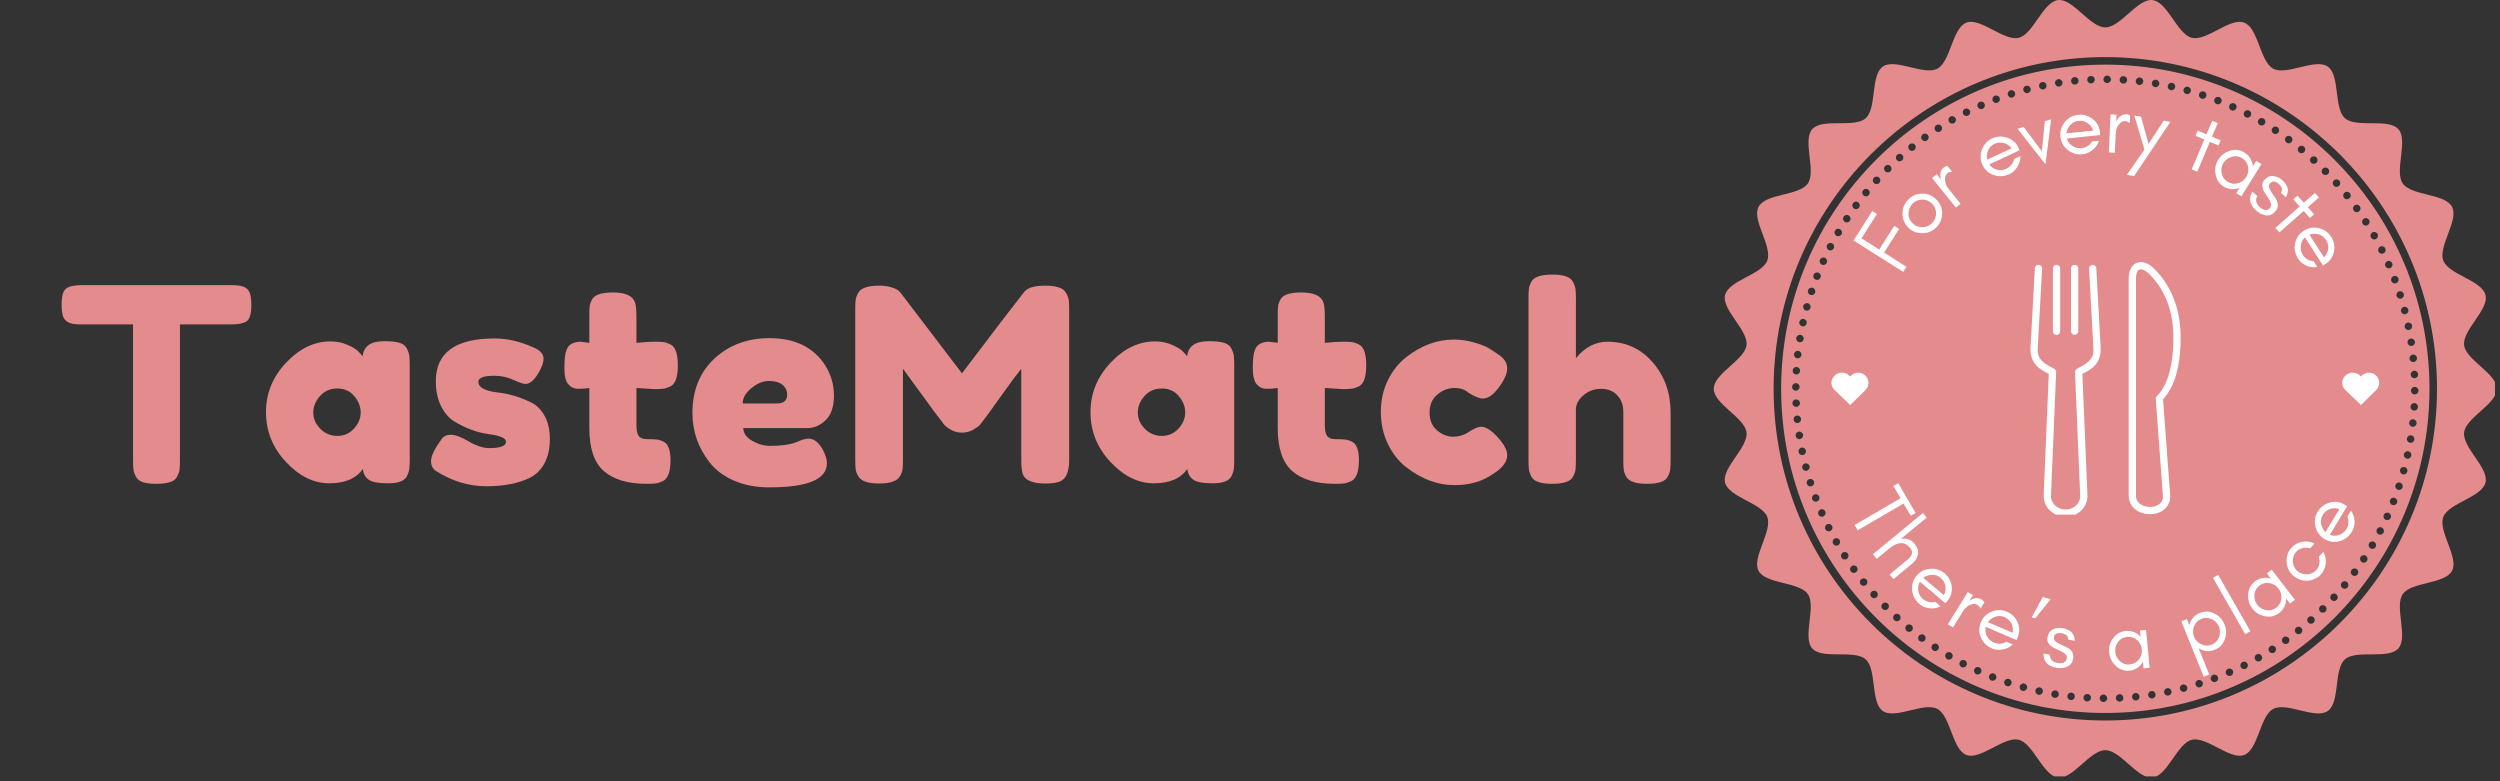 <svg xmlns="http://www.w3.org/2000/svg" xmlns:xlink="http://www.w3.org/1999/xlink" width="512" zoomAndPan="magnify" viewBox="0 0 384 120" height="160" preserveAspectRatio="xMidYMid meet" version="1.0"><rect x="0" y="0" width="384" height="120" fill="#333333" stroke="none"/><defs><g/><clipPath id="b325de15fd"><path d="M 263.234 0 L 383.234 0 L 383.234 119.25 L 263.234 119.25 Z M 263.234 0 " clip-rule="nonzero"/></clipPath><clipPath id="9099e35362"><path d="M 281.309 57.211 L 287 57.211 L 287 62.211 L 281.309 62.211 Z M 281.309 57.211 " clip-rule="nonzero"/></clipPath><clipPath id="49fe3341ab"><path d="M 281.531 58.027 C 281.07 58.785 281.395 59.527 281.805 59.918 L 284.191 62.211 L 286.531 59.926 C 286.91 59.504 287.055 59.055 286.977 58.559 C 286.863 57.867 286.297 57.332 285.594 57.254 C 285.16 57.207 284.746 57.332 284.422 57.602 C 284.332 57.672 284.254 57.754 284.188 57.844 C 284.105 57.742 284.012 57.652 283.902 57.57 C 283.531 57.285 283.055 57.172 282.598 57.262 C 282.164 57.344 281.777 57.621 281.531 58.027 Z M 281.531 58.027 " clip-rule="nonzero"/></clipPath><clipPath id="c699ebcb0a"><path d="M 359.762 57.211 L 365.457 57.211 L 365.457 62.211 L 359.762 62.211 Z M 359.762 57.211 " clip-rule="nonzero"/></clipPath><clipPath id="86f4f13a86"><path d="M 359.984 58.027 C 359.523 58.785 359.848 59.527 360.258 59.918 L 362.645 62.211 L 364.984 59.926 C 365.363 59.504 365.508 59.055 365.43 58.559 C 365.316 57.867 364.746 57.332 364.047 57.254 C 363.613 57.207 363.199 57.332 362.875 57.602 C 362.785 57.672 362.707 57.754 362.641 57.844 C 362.559 57.742 362.465 57.652 362.355 57.57 C 361.984 57.285 361.508 57.172 361.051 57.262 C 360.617 57.344 360.23 57.621 359.984 58.027 Z M 359.984 58.027 " clip-rule="nonzero"/></clipPath><clipPath id="ad407125b6"><path d="M 311.816 40.039 L 323 40.039 L 323 79.039 L 311.816 79.039 Z M 311.816 40.039 " clip-rule="nonzero"/></clipPath><clipPath id="239e98ec54"><path d="M 315 40.039 L 317 40.039 L 317 52 L 315 52 Z M 315 40.039 " clip-rule="nonzero"/></clipPath><clipPath id="18c871dfa9"><path d="M 318 40.039 L 320 40.039 L 320 52 L 318 52 Z M 318 40.039 " clip-rule="nonzero"/></clipPath><clipPath id="868ff871ba"><path d="M 326 40.039 L 335 40.039 L 335 79 L 326 79 Z M 326 40.039 " clip-rule="nonzero"/></clipPath></defs><g clip-path="url(#b325de15fd)"><path fill="#e48b8d" d="M 323.375 110.668 C 295.281 110.668 272.426 87.812 272.426 59.719 C 272.426 31.625 295.281 8.77 323.375 8.77 C 351.469 8.77 374.324 31.625 374.324 59.719 C 374.324 87.812 351.469 110.668 323.375 110.668 Z M 383.512 59.719 C 383.512 57.359 378.762 55.309 378.488 53.023 C 378.207 50.688 382.328 47.566 381.777 45.324 C 381.219 43.047 376.117 42.191 375.293 40.027 C 374.465 37.84 377.715 33.816 376.633 31.766 C 375.547 29.695 370.387 30.094 369.066 28.184 C 367.738 26.266 369.934 21.578 368.391 19.84 C 366.844 18.094 361.93 19.711 360.188 18.164 C 358.445 16.621 359.461 11.547 357.539 10.223 C 355.629 8.898 351.242 11.641 349.176 10.555 C 347.121 9.473 346.895 4.305 344.707 3.473 C 342.543 2.652 338.945 6.367 336.664 5.805 C 334.422 5.254 332.957 0.293 330.621 0.012 C 328.336 -0.262 325.734 4.207 323.375 4.207 C 321.016 4.207 318.41 -0.262 316.125 0.012 C 313.789 0.293 312.324 5.254 310.082 5.805 C 307.805 6.367 304.207 2.652 302.043 3.473 C 299.855 4.305 299.625 9.473 297.574 10.551 C 295.504 11.641 291.117 8.898 289.207 10.223 C 287.289 11.547 288.305 16.621 286.562 18.164 C 284.82 19.711 279.906 18.094 278.359 19.84 C 276.816 21.578 279.008 26.266 277.684 28.184 C 276.359 30.094 271.203 29.695 270.113 31.762 C 269.035 33.816 272.285 37.84 271.453 40.027 C 270.633 42.191 265.527 43.047 264.969 45.324 C 264.418 47.566 268.539 50.688 268.262 53.023 C 267.984 55.309 263.234 57.359 263.234 59.719 C 263.234 62.078 267.984 64.129 268.262 66.414 C 268.539 68.75 264.418 71.871 264.969 74.113 C 265.527 76.391 270.633 77.246 271.453 79.41 C 272.285 81.598 269.035 85.621 270.113 87.672 C 271.199 89.742 276.359 89.344 277.68 91.254 C 279.008 93.172 276.816 97.859 278.359 99.598 C 279.902 101.344 284.82 99.727 286.562 101.273 C 288.305 102.816 287.289 107.891 289.207 109.215 C 291.117 110.535 295.504 107.797 297.57 108.883 C 299.625 109.965 299.852 115.133 302.043 115.965 C 304.207 116.785 307.805 113.07 310.082 113.633 C 312.324 114.184 313.789 119.145 316.125 119.426 C 318.41 119.699 321.016 115.23 323.375 115.23 C 325.734 115.23 328.336 119.699 330.621 119.426 C 332.957 119.145 334.422 114.184 336.664 113.633 C 338.945 113.07 342.543 116.785 344.707 115.965 C 346.895 115.133 347.121 109.965 349.176 108.887 C 351.242 107.797 355.629 110.539 357.539 109.215 C 359.457 107.891 358.445 102.816 360.184 101.273 C 361.93 99.727 366.844 101.344 368.387 99.598 C 369.934 97.859 367.738 93.172 369.066 91.254 C 370.387 89.344 375.547 89.742 376.633 87.672 C 377.715 85.621 374.465 81.598 375.293 79.41 C 376.113 77.246 381.219 76.391 381.777 74.113 C 382.328 71.871 378.207 68.75 378.488 66.414 C 378.762 64.129 383.512 62.078 383.512 59.719 " fill-opacity="1" fill-rule="nonzero"/></g><path fill="#e48b8d" d="M 370.824 63.07 C 370.816 63.07 370.805 63.07 370.797 63.066 C 370.641 63.059 370.5 62.992 370.398 62.879 C 370.293 62.762 370.242 62.617 370.25 62.461 C 370.258 62.309 370.324 62.168 370.441 62.066 C 370.555 61.961 370.699 61.91 370.855 61.918 C 371.172 61.934 371.418 62.207 371.402 62.523 C 371.383 62.832 371.129 63.07 370.824 63.07 Z M 370.977 65.422 C 370.875 65.504 370.746 65.551 370.617 65.551 C 370.598 65.551 370.574 65.547 370.555 65.547 C 370.238 65.512 370.008 65.227 370.043 64.91 C 370.059 64.758 370.133 64.621 370.254 64.523 C 370.371 64.43 370.523 64.383 370.676 64.398 C 370.828 64.418 370.965 64.492 371.062 64.609 C 371.16 64.73 371.203 64.879 371.188 65.035 C 371.172 65.188 371.098 65.324 370.977 65.422 Z M 370.613 67.902 C 370.516 67.977 370.398 68.016 370.277 68.016 C 370.246 68.016 370.215 68.012 370.184 68.008 C 369.871 67.957 369.656 67.66 369.707 67.348 C 369.73 67.195 369.812 67.062 369.938 66.973 C 370.062 66.879 370.215 66.848 370.367 66.867 C 370.516 66.895 370.652 66.977 370.742 67.098 C 370.832 67.223 370.867 67.375 370.844 67.527 C 370.82 67.68 370.738 67.812 370.613 67.902 Z M 370.371 70.004 C 370.34 70.152 370.25 70.281 370.121 70.363 C 370.027 70.426 369.918 70.457 369.809 70.457 C 369.77 70.457 369.727 70.453 369.688 70.445 C 369.379 70.379 369.176 70.074 369.242 69.762 C 369.309 69.449 369.617 69.254 369.926 69.316 C 370.078 69.352 370.207 69.438 370.289 69.57 C 370.375 69.699 370.402 69.852 370.371 70.004 Z M 369.766 72.449 C 369.727 72.594 369.633 72.719 369.5 72.797 C 369.41 72.848 369.312 72.875 369.211 72.875 C 369.164 72.875 369.113 72.867 369.062 72.855 C 368.914 72.816 368.789 72.719 368.711 72.586 C 368.637 72.453 368.613 72.297 368.656 72.148 C 368.695 72 368.789 71.875 368.926 71.801 C 369.059 71.723 369.211 71.703 369.359 71.742 C 369.508 71.781 369.633 71.875 369.711 72.008 C 369.789 72.145 369.809 72.297 369.766 72.449 Z M 369.039 74.859 C 368.988 75.004 368.891 75.121 368.754 75.191 C 368.668 75.234 368.582 75.258 368.492 75.258 C 368.43 75.258 368.371 75.246 368.312 75.227 C 368.168 75.18 368.047 75.078 367.977 74.941 C 367.906 74.805 367.895 74.648 367.941 74.504 C 367.992 74.355 368.094 74.234 368.23 74.168 C 368.367 74.098 368.523 74.086 368.668 74.133 C 368.816 74.18 368.934 74.281 369.004 74.418 C 369.074 74.555 369.086 74.711 369.039 74.859 Z M 368.184 77.227 C 368.094 77.457 367.875 77.598 367.645 77.598 C 367.578 77.598 367.508 77.586 367.441 77.559 L 367.438 77.559 C 367.145 77.445 366.996 77.109 367.109 76.812 C 367.164 76.672 367.27 76.555 367.41 76.492 C 367.555 76.43 367.707 76.426 367.852 76.484 C 367.996 76.539 368.109 76.645 368.172 76.785 C 368.234 76.926 368.238 77.082 368.184 77.227 Z M 367.207 79.547 C 367.145 79.688 367.027 79.797 366.887 79.852 C 366.816 79.879 366.75 79.891 366.68 79.891 C 366.598 79.891 366.52 79.875 366.445 79.84 C 366.305 79.777 366.195 79.664 366.141 79.52 C 366.086 79.375 366.09 79.219 366.152 79.078 C 366.215 78.938 366.328 78.832 366.473 78.777 C 366.617 78.723 366.773 78.723 366.914 78.789 C 367.055 78.852 367.16 78.965 367.219 79.105 C 367.273 79.25 367.27 79.406 367.207 79.547 Z M 366.109 81.816 C 366.039 81.953 365.918 82.055 365.773 82.102 C 365.715 82.121 365.656 82.129 365.594 82.129 C 365.504 82.129 365.414 82.109 365.332 82.066 C 365.195 81.996 365.094 81.879 365.047 81.73 C 365 81.586 365.012 81.43 365.082 81.293 C 365.152 81.156 365.27 81.055 365.414 81.004 C 365.562 80.957 365.719 80.969 365.855 81.039 C 365.992 81.109 366.094 81.23 366.145 81.375 C 366.191 81.523 366.18 81.68 366.109 81.816 Z M 364.969 36.699 C 364.879 36.75 364.781 36.777 364.684 36.777 C 364.633 36.777 364.582 36.77 364.531 36.758 C 364.383 36.719 364.258 36.621 364.184 36.488 C 364.105 36.355 364.086 36.203 364.125 36.055 C 364.164 35.902 364.262 35.781 364.395 35.703 C 364.668 35.543 365.02 35.637 365.18 35.914 C 365.34 36.188 365.246 36.543 364.969 36.699 Z M 364.895 84.02 C 364.785 84.207 364.594 84.309 364.395 84.309 C 364.293 84.309 364.195 84.285 364.105 84.23 C 363.973 84.156 363.875 84.031 363.836 83.883 C 363.797 83.734 363.816 83.578 363.895 83.445 C 363.973 83.312 364.098 83.215 364.246 83.176 C 364.395 83.137 364.551 83.156 364.684 83.234 C 364.816 83.312 364.91 83.434 364.949 83.582 C 364.992 83.73 364.969 83.887 364.895 84.02 Z M 363.707 34.555 C 363.609 34.617 363.5 34.648 363.395 34.648 C 363.207 34.648 363.02 34.555 362.91 34.387 C 362.738 34.121 362.812 33.762 363.078 33.59 C 363.344 33.414 363.703 33.492 363.875 33.758 C 364.051 34.023 363.973 34.383 363.707 34.555 Z M 363.562 86.16 C 363.48 86.289 363.352 86.379 363.203 86.41 C 363.16 86.418 363.121 86.422 363.078 86.422 C 362.969 86.422 362.863 86.391 362.77 86.332 L 362.766 86.332 C 362.637 86.246 362.551 86.117 362.516 85.965 C 362.484 85.816 362.512 85.66 362.598 85.535 C 362.77 85.266 363.129 85.191 363.395 85.363 C 363.66 85.539 363.738 85.895 363.562 86.16 Z M 361.996 32.59 C 361.82 32.59 361.645 32.508 361.531 32.352 C 361.441 32.227 361.402 32.074 361.426 31.922 C 361.453 31.77 361.531 31.637 361.656 31.547 C 361.781 31.457 361.938 31.422 362.086 31.445 C 362.238 31.469 362.371 31.551 362.461 31.676 C 362.648 31.93 362.59 32.293 362.336 32.477 C 362.234 32.551 362.113 32.59 361.996 32.59 Z M 362.125 88.227 C 362.035 88.352 361.902 88.434 361.75 88.457 C 361.719 88.461 361.688 88.465 361.656 88.465 C 361.535 88.465 361.418 88.426 361.32 88.355 C 361.062 88.168 361.008 87.809 361.191 87.551 C 361.379 87.293 361.738 87.234 361.996 87.422 C 362.254 87.609 362.312 87.969 362.125 88.227 Z M 360.855 30.477 C 360.75 30.562 360.621 30.605 360.492 30.605 C 360.324 30.605 360.16 30.531 360.047 30.391 C 359.949 30.273 359.906 30.121 359.922 29.969 C 359.938 29.816 360.012 29.676 360.133 29.582 C 360.25 29.484 360.402 29.438 360.555 29.457 C 360.707 29.473 360.844 29.547 360.941 29.668 C 361.039 29.785 361.082 29.938 361.066 30.09 C 361.051 30.242 360.977 30.379 360.855 30.477 Z M 360.582 90.219 C 360.465 90.355 360.301 90.43 360.133 90.43 C 360.004 90.43 359.875 90.387 359.77 90.301 C 359.523 90.102 359.484 89.738 359.684 89.492 C 359.883 89.246 360.246 89.207 360.496 89.406 C 360.742 89.605 360.781 89.969 360.582 90.219 Z M 359.273 28.555 C 359.164 28.656 359.027 28.703 358.891 28.703 C 358.73 28.703 358.574 28.641 358.461 28.512 C 358.355 28.398 358.305 28.25 358.312 28.098 C 358.32 27.945 358.391 27.801 358.504 27.699 C 358.738 27.488 359.105 27.504 359.316 27.742 C 359.527 27.977 359.508 28.344 359.273 28.555 Z M 358.934 92.121 C 358.832 92.234 358.688 92.305 358.535 92.312 C 358.523 92.312 358.516 92.312 358.504 92.312 C 358.359 92.312 358.227 92.262 358.121 92.164 C 357.883 91.953 357.863 91.586 358.074 91.352 C 358.289 91.117 358.656 91.098 358.891 91.309 C 359.004 91.414 359.07 91.555 359.078 91.707 C 359.086 91.859 359.035 92.008 358.934 92.121 Z M 357.594 26.719 C 357.48 26.832 357.336 26.887 357.188 26.887 C 357.039 26.887 356.891 26.832 356.777 26.719 C 356.555 26.496 356.555 26.129 356.777 25.906 C 357.004 25.68 357.371 25.68 357.594 25.902 C 357.816 26.129 357.816 26.496 357.594 26.719 Z M 357.188 93.938 C 357.074 94.051 356.93 94.105 356.781 94.105 C 356.633 94.105 356.484 94.051 356.375 93.938 C 356.148 93.715 356.148 93.348 356.375 93.125 C 356.598 92.898 356.965 92.898 357.188 93.125 C 357.414 93.348 357.414 93.715 357.188 93.938 Z M 355.82 24.973 C 355.707 25.098 355.551 25.164 355.391 25.164 C 355.254 25.164 355.117 25.113 355.008 25.016 C 354.77 24.801 354.75 24.438 354.965 24.203 C 355.18 23.965 355.543 23.949 355.777 24.16 C 356.012 24.371 356.031 24.738 355.82 24.973 Z M 355.352 95.66 C 355.242 95.758 355.109 95.809 354.965 95.809 C 354.957 95.809 354.945 95.809 354.934 95.809 C 354.781 95.801 354.641 95.734 354.539 95.617 C 354.324 95.383 354.344 95.02 354.578 94.805 C 354.816 94.594 355.18 94.613 355.395 94.848 C 355.496 94.961 355.547 95.109 355.539 95.262 C 355.531 95.418 355.465 95.559 355.352 95.66 Z M 353.957 23.32 L 353.957 23.324 C 353.844 23.465 353.676 23.535 353.508 23.535 C 353.383 23.535 353.254 23.496 353.148 23.406 C 353.027 23.312 352.953 23.172 352.938 23.02 C 352.922 22.867 352.965 22.719 353.062 22.598 C 353.262 22.352 353.625 22.312 353.871 22.512 C 354.117 22.711 354.156 23.074 353.957 23.32 Z M 353.426 97.285 C 353.32 97.371 353.191 97.414 353.062 97.414 C 352.895 97.414 352.73 97.34 352.617 97.203 L 352.617 97.199 C 352.418 96.953 352.453 96.59 352.699 96.391 C 352.949 96.191 353.312 96.23 353.512 96.477 C 353.609 96.594 353.652 96.746 353.637 96.898 C 353.621 97.051 353.547 97.191 353.426 97.285 Z M 352.012 21.773 C 351.918 21.898 351.785 21.98 351.633 22.004 C 351.602 22.008 351.574 22.012 351.543 22.012 C 351.422 22.012 351.305 21.973 351.207 21.898 C 351.082 21.809 351 21.676 350.977 21.523 C 350.953 21.371 350.988 21.219 351.078 21.094 C 351.168 20.969 351.301 20.891 351.453 20.863 C 351.605 20.84 351.758 20.879 351.883 20.969 C 352.008 21.059 352.09 21.191 352.113 21.344 C 352.137 21.496 352.102 21.648 352.012 21.773 Z M 351.418 98.809 C 351.316 98.883 351.199 98.918 351.082 98.918 C 350.902 98.918 350.727 98.836 350.613 98.68 C 350.426 98.422 350.484 98.062 350.742 97.875 C 351 97.688 351.359 97.746 351.547 98.004 C 351.734 98.258 351.676 98.621 351.418 98.809 Z M 349.984 20.324 C 349.902 20.453 349.773 20.543 349.621 20.574 C 349.582 20.582 349.543 20.59 349.5 20.59 C 349.391 20.59 349.281 20.555 349.188 20.496 C 349.059 20.41 348.969 20.281 348.938 20.133 C 348.906 19.98 348.934 19.828 349.02 19.699 C 349.102 19.57 349.23 19.48 349.383 19.449 C 349.531 19.414 349.688 19.445 349.816 19.527 C 350.082 19.703 350.156 20.059 349.984 20.324 Z M 349.336 100.223 C 349.238 100.285 349.129 100.316 349.023 100.316 C 348.832 100.316 348.648 100.223 348.539 100.051 L 348.535 100.051 C 348.453 99.922 348.426 99.77 348.457 99.617 C 348.488 99.469 348.578 99.34 348.707 99.254 C 348.836 99.172 348.992 99.145 349.141 99.176 C 349.293 99.207 349.422 99.297 349.504 99.426 C 349.676 99.691 349.602 100.047 349.336 100.223 Z M 347.887 18.988 C 347.809 19.121 347.688 19.215 347.539 19.254 C 347.488 19.27 347.438 19.273 347.387 19.273 C 347.285 19.273 347.188 19.25 347.102 19.199 C 346.824 19.039 346.73 18.688 346.887 18.41 C 346.965 18.277 347.09 18.184 347.238 18.141 C 347.387 18.102 347.543 18.121 347.676 18.199 C 347.953 18.359 348.047 18.711 347.887 18.988 Z M 347.18 101.523 C 347.09 101.574 346.992 101.602 346.891 101.602 C 346.844 101.602 346.793 101.598 346.742 101.582 C 346.594 101.543 346.469 101.449 346.391 101.312 C 346.316 101.18 346.293 101.027 346.336 100.879 C 346.375 100.727 346.469 100.602 346.602 100.527 C 346.734 100.449 346.891 100.43 347.039 100.469 C 347.188 100.508 347.312 100.605 347.391 100.738 C 347.547 101.012 347.453 101.367 347.18 101.523 Z M 345.723 17.758 L 345.723 17.762 C 345.621 17.961 345.418 18.074 345.207 18.074 C 345.121 18.074 345.031 18.055 344.945 18.012 C 344.664 17.867 344.551 17.52 344.695 17.238 C 344.84 16.953 345.188 16.84 345.469 16.984 C 345.754 17.129 345.867 17.477 345.723 17.758 Z M 345.246 102.379 C 345.195 102.523 345.098 102.645 344.957 102.715 C 344.875 102.754 344.785 102.777 344.699 102.777 C 344.637 102.777 344.578 102.766 344.52 102.746 C 344.371 102.699 344.254 102.598 344.184 102.461 C 344.039 102.18 344.152 101.832 344.434 101.688 C 344.574 101.617 344.727 101.605 344.875 101.652 C 345.02 101.699 345.141 101.801 345.211 101.938 C 345.281 102.074 345.293 102.23 345.246 102.379 Z M 343.492 16.648 C 343.43 16.789 343.32 16.895 343.176 16.949 C 343.109 16.977 343.039 16.988 342.969 16.988 C 342.887 16.988 342.809 16.973 342.734 16.941 C 342.594 16.879 342.484 16.762 342.43 16.621 C 342.375 16.477 342.379 16.32 342.441 16.18 C 342.504 16.039 342.617 15.93 342.762 15.875 C 342.906 15.82 343.062 15.824 343.203 15.887 C 343.344 15.949 343.453 16.062 343.508 16.207 C 343.562 16.352 343.559 16.508 343.492 16.648 Z M 342.68 103.785 C 342.602 103.816 342.523 103.832 342.445 103.832 C 342.227 103.832 342.016 103.707 341.918 103.492 C 341.789 103.203 341.922 102.859 342.211 102.73 C 342.5 102.605 342.844 102.734 342.973 103.023 C 343.102 103.312 342.969 103.656 342.68 103.785 Z M 341.215 15.652 C 341.156 15.797 341.051 15.91 340.91 15.973 C 340.836 16.008 340.754 16.023 340.676 16.023 C 340.605 16.023 340.535 16.012 340.469 15.984 C 340.324 15.93 340.211 15.82 340.148 15.68 C 340.086 15.539 340.082 15.383 340.137 15.242 C 340.191 15.098 340.301 14.984 340.441 14.922 C 340.582 14.859 340.738 14.855 340.883 14.91 C 341.18 15.023 341.328 15.355 341.215 15.652 Z M 340.668 104.43 C 340.605 104.57 340.488 104.68 340.348 104.734 C 340.277 104.762 340.211 104.773 340.141 104.773 C 340.059 104.773 339.98 104.758 339.906 104.723 C 339.766 104.66 339.656 104.547 339.602 104.402 C 339.488 104.105 339.637 103.773 339.934 103.656 C 340.23 103.543 340.562 103.695 340.676 103.988 C 340.73 104.133 340.727 104.289 340.668 104.43 Z M 338.883 14.781 C 338.836 14.926 338.734 15.047 338.598 15.113 C 338.516 15.156 338.426 15.18 338.336 15.18 C 338.277 15.18 338.215 15.168 338.156 15.148 C 338.012 15.102 337.891 15 337.82 14.863 C 337.75 14.727 337.738 14.57 337.785 14.426 C 337.887 14.121 338.211 13.957 338.512 14.055 C 338.66 14.102 338.777 14.203 338.848 14.34 C 338.918 14.477 338.93 14.633 338.883 14.781 Z M 338.301 105.273 C 338.23 105.41 338.113 105.512 337.969 105.562 C 337.91 105.578 337.848 105.59 337.789 105.59 C 337.699 105.59 337.609 105.566 337.527 105.527 C 337.391 105.457 337.289 105.336 337.242 105.191 C 337.195 105.043 337.207 104.891 337.277 104.75 C 337.344 104.613 337.465 104.512 337.609 104.465 C 337.918 104.367 338.238 104.535 338.336 104.836 C 338.383 104.98 338.371 105.137 338.301 105.273 Z M 336.508 14.031 C 336.469 14.18 336.375 14.301 336.242 14.379 C 336.152 14.43 336.055 14.457 335.953 14.457 C 335.902 14.457 335.855 14.449 335.805 14.438 C 335.656 14.398 335.531 14.301 335.453 14.168 C 335.379 14.035 335.355 13.879 335.398 13.73 C 335.438 13.586 335.531 13.461 335.664 13.383 C 335.797 13.305 335.953 13.285 336.102 13.324 C 336.25 13.363 336.375 13.461 336.453 13.594 C 336.527 13.727 336.551 13.883 336.508 14.031 Z M 335.898 105.992 C 335.82 106.125 335.695 106.223 335.547 106.262 C 335.496 106.273 335.449 106.281 335.398 106.281 C 335.145 106.281 334.91 106.109 334.844 105.855 L 334.844 105.852 C 334.762 105.547 334.945 105.23 335.25 105.148 C 335.555 105.062 335.871 105.25 335.953 105.555 C 335.996 105.703 335.973 105.859 335.898 105.992 Z M 334.102 13.406 C 334.07 13.555 333.98 13.684 333.852 13.77 C 333.758 13.828 333.648 13.863 333.539 13.863 C 333.496 13.863 333.457 13.859 333.418 13.848 C 333.105 13.785 332.906 13.477 332.973 13.168 C 333.004 13.016 333.094 12.887 333.223 12.801 C 333.352 12.719 333.504 12.691 333.656 12.723 C 333.969 12.789 334.168 13.094 334.102 13.406 Z M 333.098 106.836 C 333.055 106.844 333.016 106.848 332.977 106.848 C 332.707 106.848 332.469 106.66 332.41 106.391 C 332.379 106.242 332.41 106.086 332.492 105.957 C 332.578 105.828 332.707 105.738 332.855 105.707 C 333.004 105.676 333.16 105.703 333.289 105.789 C 333.418 105.871 333.508 106 333.539 106.152 C 333.605 106.461 333.406 106.77 333.098 106.836 Z M 331.094 13.395 C 331.062 13.395 331.031 13.391 331.004 13.387 C 330.688 13.336 330.473 13.039 330.523 12.727 C 330.574 12.414 330.867 12.199 331.184 12.25 C 331.336 12.273 331.469 12.355 331.559 12.48 C 331.648 12.602 331.688 12.754 331.66 12.906 C 331.617 13.191 331.371 13.395 331.094 13.395 Z M 330.992 107.047 C 330.902 107.172 330.77 107.254 330.617 107.277 C 330.586 107.285 330.555 107.285 330.527 107.285 C 330.246 107.285 330 107.082 329.957 106.801 C 329.906 106.484 330.125 106.191 330.438 106.141 C 330.586 106.121 330.742 106.152 330.863 106.242 C 330.988 106.336 331.07 106.469 331.094 106.621 C 331.117 106.773 331.082 106.926 330.992 107.047 Z M 329.199 12.539 C 329.168 12.832 328.918 13.055 328.629 13.055 C 328.609 13.055 328.586 13.055 328.566 13.051 C 328.25 13.016 328.023 12.734 328.055 12.418 C 328.09 12.102 328.367 11.871 328.688 11.902 C 329.004 11.938 329.234 12.223 329.199 12.539 Z M 328.504 107.383 C 328.41 107.5 328.27 107.578 328.117 107.594 C 328.098 107.594 328.078 107.598 328.055 107.598 C 327.926 107.598 327.797 107.551 327.695 107.469 C 327.574 107.371 327.5 107.234 327.484 107.082 C 327.469 106.93 327.512 106.777 327.609 106.656 C 327.707 106.539 327.844 106.465 327.996 106.445 C 328.148 106.43 328.301 106.477 328.418 106.574 C 328.539 106.668 328.613 106.809 328.629 106.961 C 328.645 107.113 328.602 107.262 328.504 107.383 Z M 326.535 12.695 C 326.426 12.793 326.289 12.844 326.148 12.844 C 326.141 12.844 326.129 12.844 326.117 12.844 C 325.965 12.836 325.824 12.766 325.719 12.652 C 325.617 12.539 325.562 12.391 325.574 12.238 C 325.582 12.082 325.648 11.941 325.762 11.84 C 325.875 11.734 326.027 11.684 326.18 11.691 C 326.332 11.699 326.473 11.77 326.578 11.883 C 326.68 11.996 326.73 12.145 326.723 12.297 C 326.715 12.453 326.648 12.594 326.535 12.695 Z M 326.004 107.586 C 325.898 107.699 325.758 107.766 325.605 107.773 C 325.594 107.777 325.586 107.777 325.574 107.777 C 325.43 107.777 325.297 107.727 325.188 107.629 C 325.074 107.523 325.008 107.383 325 107.23 C 324.984 106.914 325.227 106.641 325.543 106.625 C 325.695 106.617 325.848 106.668 325.961 106.773 C 326.074 106.875 326.141 107.016 326.148 107.172 C 326.16 107.324 326.105 107.473 326.004 107.586 Z M 323.66 12.762 C 323.344 12.762 323.086 12.504 323.086 12.188 C 323.086 11.871 323.344 11.609 323.66 11.609 C 323.977 11.609 324.238 11.871 324.238 12.188 C 324.238 12.504 323.977 12.762 323.66 12.762 Z M 323.086 107.828 C 322.77 107.828 322.512 107.566 322.512 107.25 C 322.512 106.934 322.77 106.676 323.086 106.676 C 323.406 106.676 323.664 106.934 323.664 107.25 C 323.664 107.566 323.406 107.828 323.086 107.828 Z M 321.746 12.207 C 321.758 12.359 321.703 12.508 321.602 12.621 C 321.496 12.738 321.355 12.805 321.203 12.812 C 321.191 12.812 321.184 12.812 321.172 12.812 C 321.031 12.812 320.895 12.762 320.789 12.664 C 320.672 12.562 320.605 12.422 320.598 12.266 C 320.59 12.113 320.641 11.965 320.746 11.852 C 320.848 11.738 320.988 11.672 321.141 11.664 C 321.301 11.656 321.445 11.707 321.559 11.809 C 321.672 11.914 321.738 12.055 321.746 12.207 Z M 320.598 107.746 C 320.59 107.746 320.578 107.746 320.57 107.746 C 320.254 107.73 320.008 107.457 320.023 107.141 C 320.031 106.984 320.102 106.844 320.215 106.742 C 320.328 106.637 320.469 106.586 320.629 106.594 C 320.945 106.613 321.191 106.883 321.176 107.199 C 321.16 107.508 320.902 107.746 320.598 107.746 Z M 318.75 12.988 C 318.73 12.992 318.711 12.992 318.688 12.992 C 318.559 12.992 318.43 12.949 318.328 12.867 C 318.207 12.77 318.133 12.629 318.117 12.477 C 318.102 12.324 318.145 12.176 318.242 12.055 C 318.34 11.938 318.477 11.859 318.629 11.844 C 318.781 11.828 318.934 11.871 319.055 11.969 C 319.172 12.066 319.246 12.203 319.262 12.355 L 319.266 12.359 C 319.297 12.672 319.066 12.957 318.75 12.988 Z M 318.48 107.41 C 318.379 107.492 318.254 107.535 318.121 107.535 C 318.102 107.535 318.082 107.535 318.059 107.531 C 317.906 107.516 317.77 107.441 317.672 107.324 C 317.574 107.203 317.531 107.055 317.547 106.898 C 317.562 106.746 317.637 106.609 317.758 106.512 C 317.879 106.414 318.027 106.371 318.18 106.387 C 318.332 106.402 318.473 106.477 318.566 106.598 C 318.664 106.715 318.711 106.867 318.691 107.02 C 318.676 107.172 318.602 107.312 318.48 107.41 Z M 316.688 13.066 C 316.598 13.191 316.465 13.273 316.312 13.297 C 316.281 13.301 316.25 13.305 316.223 13.305 C 315.941 13.305 315.699 13.102 315.652 12.816 C 315.629 12.664 315.664 12.512 315.758 12.387 C 315.848 12.266 315.98 12.184 316.133 12.16 C 316.445 12.109 316.742 12.324 316.789 12.637 C 316.816 12.789 316.777 12.941 316.688 13.066 Z M 315.656 107.195 C 315.625 107.195 315.594 107.195 315.566 107.188 C 315.25 107.141 315.035 106.844 315.086 106.531 C 315.137 106.215 315.43 106.004 315.746 106.051 C 316.059 106.102 316.273 106.398 316.223 106.711 C 316.18 106.992 315.934 107.195 315.656 107.195 Z M 313.891 13.73 C 313.852 13.738 313.812 13.742 313.773 13.742 C 313.508 13.742 313.266 13.555 313.207 13.285 C 313.145 12.977 313.34 12.668 313.652 12.602 C 313.961 12.535 314.27 12.734 314.336 13.047 C 314.402 13.355 314.203 13.664 313.891 13.73 Z M 313.773 106.273 C 313.742 106.422 313.652 106.551 313.523 106.637 C 313.43 106.695 313.32 106.727 313.211 106.727 C 313.172 106.727 313.133 106.723 313.09 106.715 C 312.941 106.684 312.812 106.594 312.727 106.465 C 312.645 106.336 312.613 106.184 312.648 106.031 C 312.715 105.723 313.02 105.523 313.332 105.59 C 313.641 105.656 313.84 105.961 313.773 106.273 Z M 311.848 14.02 C 311.77 14.152 311.648 14.25 311.5 14.289 C 311.449 14.301 311.398 14.309 311.348 14.309 C 311.094 14.309 310.863 14.141 310.793 13.883 C 310.711 13.574 310.895 13.258 311.199 13.176 C 311.348 13.137 311.504 13.156 311.637 13.234 C 311.77 13.312 311.867 13.434 311.906 13.582 C 311.945 13.73 311.926 13.887 311.848 14.02 Z M 311.352 105.707 C 311.312 105.855 311.215 105.977 311.082 106.055 C 310.992 106.105 310.895 106.133 310.797 106.133 C 310.746 106.133 310.695 106.125 310.645 106.113 C 310.496 106.074 310.375 105.977 310.297 105.844 C 310.219 105.711 310.199 105.555 310.238 105.406 C 310.32 105.102 310.637 104.918 310.945 105 C 311.25 105.082 311.434 105.398 311.352 105.707 Z M 309.473 14.688 C 309.402 14.824 309.281 14.926 309.137 14.973 C 309.078 14.992 309.02 15 308.957 15 C 308.867 15 308.781 14.98 308.699 14.938 C 308.559 14.867 308.457 14.75 308.41 14.602 C 308.312 14.301 308.48 13.977 308.781 13.875 C 309.082 13.777 309.406 13.945 309.508 14.246 C 309.555 14.395 309.543 14.551 309.473 14.688 Z M 308.961 105.012 C 308.914 105.16 308.812 105.277 308.676 105.348 C 308.594 105.391 308.504 105.41 308.414 105.41 C 308.355 105.41 308.293 105.402 308.234 105.383 C 307.934 105.285 307.766 104.961 307.863 104.656 C 307.965 104.355 308.289 104.188 308.59 104.289 C 308.895 104.387 309.059 104.711 308.961 105.012 Z M 307.133 15.477 C 307.07 15.617 306.957 15.723 306.812 15.781 C 306.746 15.805 306.676 15.816 306.609 15.816 C 306.527 15.816 306.449 15.801 306.375 15.77 C 306.234 15.707 306.125 15.594 306.07 15.449 C 306.016 15.305 306.02 15.148 306.082 15.008 C 306.145 14.867 306.258 14.758 306.402 14.703 C 306.543 14.648 306.703 14.652 306.844 14.715 C 306.984 14.777 307.09 14.891 307.145 15.035 C 307.199 15.18 307.195 15.336 307.133 15.477 Z M 306.609 104.195 C 306.523 104.426 306.305 104.566 306.07 104.566 C 306.004 104.566 305.934 104.555 305.867 104.527 C 305.57 104.414 305.422 104.082 305.535 103.785 C 305.648 103.488 305.98 103.34 306.277 103.453 C 306.574 103.566 306.723 103.902 306.609 104.195 Z M 304.84 16.387 C 304.785 16.531 304.68 16.645 304.539 16.707 C 304.461 16.738 304.383 16.758 304.305 16.758 C 304.234 16.758 304.164 16.742 304.098 16.719 C 303.953 16.664 303.84 16.555 303.777 16.414 C 303.715 16.273 303.711 16.117 303.766 15.973 C 303.82 15.828 303.93 15.715 304.07 15.652 C 304.211 15.59 304.363 15.586 304.508 15.641 C 304.652 15.695 304.766 15.805 304.828 15.945 C 304.891 16.086 304.895 16.242 304.84 16.387 Z M 304.305 103.258 C 304.242 103.398 304.129 103.508 303.984 103.562 C 303.918 103.59 303.848 103.602 303.777 103.602 C 303.699 103.602 303.621 103.586 303.543 103.551 C 303.402 103.488 303.297 103.375 303.242 103.23 C 303.188 103.086 303.191 102.93 303.254 102.789 C 303.316 102.648 303.43 102.543 303.574 102.488 C 303.719 102.43 303.875 102.438 304.016 102.5 C 304.305 102.629 304.434 102.969 304.305 103.258 Z M 302.312 17.75 C 302.23 17.793 302.141 17.812 302.051 17.812 C 301.84 17.812 301.641 17.699 301.539 17.5 C 301.469 17.363 301.457 17.207 301.504 17.059 C 301.551 16.914 301.652 16.793 301.789 16.723 C 301.926 16.656 302.082 16.645 302.23 16.691 C 302.375 16.738 302.492 16.84 302.562 16.977 C 302.707 17.258 302.594 17.605 302.312 17.75 Z M 302.051 102.199 C 301.98 102.34 301.863 102.441 301.715 102.488 C 301.656 102.508 301.598 102.516 301.539 102.516 C 301.449 102.516 301.359 102.496 301.277 102.453 C 301.141 102.383 301.039 102.266 300.992 102.117 C 300.945 101.973 300.957 101.816 301.027 101.676 C 301.098 101.539 301.215 101.438 301.363 101.391 C 301.508 101.344 301.664 101.355 301.801 101.426 C 301.938 101.496 302.039 101.613 302.086 101.762 C 302.137 101.906 302.121 102.062 302.051 102.199 Z M 300.145 18.91 C 300.055 18.961 299.957 18.988 299.859 18.988 C 299.656 18.988 299.465 18.883 299.359 18.699 C 299.281 18.566 299.262 18.41 299.301 18.262 C 299.34 18.113 299.434 17.988 299.57 17.914 C 299.844 17.754 300.195 17.848 300.355 18.125 C 300.516 18.398 300.418 18.75 300.145 18.91 Z M 299.859 101.027 C 299.75 101.211 299.559 101.316 299.359 101.316 C 299.262 101.316 299.164 101.289 299.07 101.238 C 298.797 101.078 298.703 100.727 298.859 100.449 C 298.938 100.316 299.062 100.223 299.211 100.184 C 299.359 100.145 299.516 100.164 299.648 100.242 C 299.781 100.316 299.875 100.441 299.914 100.59 C 299.957 100.738 299.934 100.895 299.859 101.027 Z M 298.039 20.184 C 297.945 20.246 297.836 20.273 297.727 20.273 C 297.539 20.273 297.355 20.184 297.242 20.012 C 297.07 19.746 297.148 19.391 297.414 19.215 C 297.68 19.043 298.039 19.121 298.211 19.387 C 298.383 19.652 298.309 20.008 298.039 20.184 Z M 297.73 99.738 C 297.645 99.867 297.516 99.957 297.367 99.988 C 297.324 99.996 297.285 100 297.246 100 C 297.133 100 297.027 99.969 296.934 99.91 C 296.805 99.824 296.715 99.695 296.684 99.547 C 296.648 99.395 296.68 99.242 296.762 99.113 C 296.844 98.984 296.977 98.895 297.125 98.863 C 297.277 98.828 297.43 98.859 297.559 98.941 C 297.688 99.027 297.777 99.156 297.809 99.305 C 297.84 99.457 297.812 99.609 297.73 99.738 Z M 296.008 21.562 C 295.902 21.637 295.785 21.672 295.668 21.672 C 295.488 21.672 295.312 21.59 295.203 21.434 C 295.109 21.309 295.074 21.156 295.098 21.008 C 295.121 20.855 295.203 20.719 295.328 20.629 C 295.586 20.441 295.949 20.5 296.133 20.758 C 296.223 20.883 296.262 21.035 296.238 21.188 C 296.211 21.34 296.129 21.473 296.008 21.562 Z M 295.668 98.344 C 295.559 98.496 295.379 98.578 295.203 98.578 C 295.086 98.578 294.969 98.543 294.867 98.469 C 294.609 98.285 294.551 97.922 294.738 97.664 C 294.922 97.41 295.285 97.352 295.543 97.539 C 295.668 97.629 295.75 97.762 295.773 97.914 C 295.797 98.066 295.762 98.219 295.668 98.344 Z M 294.047 23.047 C 293.941 23.133 293.812 23.176 293.684 23.176 C 293.516 23.176 293.352 23.102 293.238 22.961 C 293.035 22.715 293.074 22.352 293.32 22.152 C 293.57 21.953 293.934 21.988 294.133 22.238 C 294.332 22.484 294.293 22.848 294.047 23.047 Z M 293.688 96.84 C 293.574 96.98 293.406 97.055 293.238 97.055 C 293.109 97.055 292.984 97.012 292.875 96.926 C 292.629 96.727 292.59 96.359 292.789 96.113 C 292.887 95.996 293.023 95.922 293.18 95.902 C 293.332 95.887 293.48 95.934 293.602 96.031 C 293.848 96.23 293.887 96.594 293.688 96.84 Z M 292.168 24.633 C 292.059 24.73 291.918 24.781 291.781 24.781 C 291.625 24.781 291.469 24.715 291.355 24.59 C 291.141 24.352 291.16 23.988 291.398 23.777 C 291.633 23.562 292 23.582 292.211 23.82 C 292.422 24.055 292.402 24.418 292.168 24.633 Z M 291.785 95.234 C 291.68 95.348 291.539 95.418 291.387 95.426 C 291.375 95.426 291.367 95.426 291.355 95.426 C 291.211 95.426 291.078 95.375 290.969 95.277 C 290.855 95.176 290.789 95.035 290.781 94.879 C 290.773 94.727 290.824 94.578 290.926 94.465 C 291.031 94.352 291.172 94.281 291.324 94.273 C 291.477 94.266 291.625 94.316 291.742 94.422 C 291.977 94.633 291.996 95 291.785 95.234 Z M 290.375 26.312 C 290.266 26.422 290.121 26.48 289.969 26.48 C 289.812 26.48 289.668 26.422 289.559 26.312 C 289.336 26.09 289.336 25.723 289.559 25.5 C 289.668 25.391 289.812 25.332 289.969 25.332 C 290.121 25.332 290.266 25.391 290.375 25.5 C 290.484 25.609 290.543 25.754 290.543 25.906 C 290.543 26.059 290.484 26.203 290.375 26.312 Z M 289.969 93.531 C 289.859 93.641 289.715 93.703 289.562 93.703 C 289.406 93.703 289.262 93.641 289.152 93.531 C 289.047 93.426 288.984 93.281 288.984 93.125 C 288.984 92.973 289.043 92.828 289.152 92.719 C 289.262 92.609 289.406 92.551 289.562 92.551 C 289.715 92.551 289.859 92.609 289.969 92.719 C 290.078 92.828 290.137 92.973 290.137 93.125 C 290.137 93.281 290.078 93.426 289.969 93.531 Z M 288.672 28.086 C 288.559 28.211 288.398 28.277 288.242 28.277 C 288.105 28.277 287.969 28.227 287.855 28.129 C 287.621 27.918 287.602 27.551 287.816 27.316 C 288.027 27.078 288.391 27.059 288.629 27.273 C 288.742 27.375 288.809 27.516 288.816 27.672 C 288.828 27.824 288.773 27.973 288.672 28.086 Z M 288.246 91.738 C 288.137 91.836 288.004 91.887 287.859 91.887 C 287.848 91.887 287.84 91.887 287.828 91.887 C 287.676 91.879 287.535 91.809 287.43 91.695 C 287.328 91.582 287.277 91.434 287.285 91.281 C 287.293 91.125 287.359 90.984 287.473 90.883 C 287.707 90.668 288.074 90.688 288.285 90.926 C 288.5 91.16 288.48 91.527 288.246 91.738 Z M 287.062 29.945 C 286.949 30.086 286.781 30.16 286.613 30.16 C 286.488 30.16 286.359 30.117 286.254 30.031 C 286.008 29.832 285.969 29.469 286.168 29.223 C 286.266 29.102 286.402 29.027 286.555 29.012 C 286.707 28.996 286.859 29.039 286.977 29.137 C 287.227 29.336 287.262 29.699 287.062 29.945 Z M 286.617 89.855 C 286.512 89.941 286.387 89.984 286.254 89.984 C 286.234 89.984 286.215 89.984 286.195 89.98 C 286.043 89.965 285.902 89.891 285.809 89.77 C 285.605 89.523 285.645 89.16 285.891 88.961 C 286.141 88.762 286.504 88.797 286.703 89.047 C 286.902 89.293 286.863 89.656 286.617 89.855 Z M 285.555 31.887 C 285.465 32.012 285.332 32.094 285.18 32.117 C 285.148 32.121 285.117 32.125 285.086 32.125 C 284.965 32.125 284.848 32.086 284.75 32.016 C 284.625 31.926 284.543 31.789 284.52 31.637 C 284.496 31.484 284.531 31.336 284.621 31.211 C 284.715 31.086 284.848 31.004 285 30.98 C 285.152 30.953 285.305 30.992 285.426 31.082 C 285.551 31.172 285.633 31.309 285.656 31.457 C 285.68 31.609 285.645 31.762 285.555 31.887 Z M 285.09 87.891 C 284.988 87.965 284.871 88 284.75 88 C 284.574 88 284.398 87.918 284.285 87.766 C 284.098 87.508 284.156 87.145 284.414 86.961 C 284.668 86.773 285.031 86.828 285.219 87.086 C 285.402 87.344 285.348 87.703 285.09 87.891 Z M 283.785 34.152 C 283.746 34.164 283.707 34.168 283.664 34.168 C 283.555 34.168 283.445 34.137 283.352 34.074 C 283.223 33.992 283.137 33.859 283.102 33.711 C 283.07 33.559 283.102 33.406 283.184 33.277 C 283.266 33.148 283.398 33.059 283.547 33.027 C 283.699 32.992 283.852 33.023 283.98 33.109 C 284.109 33.191 284.199 33.32 284.23 33.473 C 284.262 33.621 284.234 33.777 284.148 33.906 C 284.066 34.031 283.938 34.121 283.785 34.152 Z M 283.918 85.488 C 283.887 85.637 283.797 85.766 283.668 85.848 C 283.57 85.91 283.461 85.941 283.355 85.941 C 283.168 85.941 282.98 85.848 282.871 85.68 C 282.699 85.414 282.773 85.055 283.039 84.883 C 283.168 84.797 283.324 84.77 283.473 84.801 C 283.625 84.836 283.754 84.922 283.836 85.051 C 283.922 85.18 283.949 85.336 283.918 85.488 Z M 282.352 36.281 C 282.254 36.281 282.156 36.254 282.066 36.203 C 281.934 36.125 281.836 36.004 281.797 35.855 C 281.758 35.707 281.777 35.551 281.855 35.418 C 281.934 35.285 282.055 35.188 282.203 35.148 C 282.355 35.109 282.508 35.129 282.641 35.207 C 282.773 35.281 282.871 35.406 282.91 35.555 C 282.949 35.703 282.93 35.859 282.852 35.992 C 282.746 36.176 282.551 36.281 282.352 36.281 Z M 282.355 83.734 C 282.266 83.785 282.168 83.812 282.066 83.812 C 282.02 83.812 281.969 83.805 281.918 83.793 C 281.77 83.754 281.645 83.656 281.566 83.523 C 281.492 83.391 281.469 83.234 281.512 83.086 C 281.551 82.938 281.645 82.812 281.777 82.738 C 282.055 82.578 282.406 82.672 282.566 82.949 C 282.723 83.223 282.629 83.578 282.355 83.734 Z M 281.441 81.219 C 281.395 81.367 281.293 81.484 281.152 81.555 C 281.07 81.598 280.984 81.617 280.895 81.617 C 280.832 81.617 280.773 81.609 280.715 81.59 C 280.57 81.543 280.449 81.441 280.379 81.305 C 280.309 81.168 280.297 81.012 280.344 80.863 C 280.391 80.719 280.496 80.598 280.633 80.527 C 280.914 80.387 281.262 80.496 281.406 80.781 C 281.477 80.918 281.488 81.074 281.441 81.219 Z M 280.07 79.316 C 279.992 79.352 279.914 79.367 279.836 79.367 C 279.613 79.367 279.402 79.238 279.309 79.023 C 279.246 78.883 279.242 78.727 279.297 78.582 C 279.352 78.438 279.461 78.324 279.602 78.262 C 279.891 78.133 280.23 78.266 280.359 78.555 C 280.422 78.695 280.43 78.852 280.371 78.996 C 280.316 79.141 280.211 79.254 280.07 79.316 Z M 278.898 77.059 C 278.664 77.059 278.445 76.922 278.359 76.691 C 278.246 76.395 278.395 76.062 278.691 75.945 C 278.988 75.832 279.32 75.984 279.434 76.277 C 279.547 76.574 279.398 76.906 279.102 77.023 C 279.035 77.047 278.965 77.059 278.898 77.059 Z M 278.078 74.711 C 277.988 74.711 277.902 74.688 277.82 74.648 C 277.68 74.578 277.578 74.457 277.531 74.312 C 277.484 74.164 277.496 74.008 277.566 73.871 C 277.637 73.734 277.758 73.633 277.902 73.586 C 278.047 73.539 278.203 73.551 278.34 73.621 C 278.48 73.691 278.582 73.809 278.629 73.957 C 278.727 74.258 278.559 74.582 278.258 74.684 C 278.199 74.699 278.141 74.711 278.078 74.711 Z M 276.832 71.895 C 276.75 71.586 276.934 71.27 277.238 71.188 C 277.547 71.105 277.863 71.289 277.945 71.594 C 278.027 71.902 277.844 72.219 277.535 72.301 C 277.488 72.312 277.438 72.32 277.387 72.32 C 277.133 72.32 276.898 72.148 276.832 71.895 Z M 276.258 69.441 C 276.227 69.289 276.254 69.137 276.34 69.008 C 276.422 68.879 276.551 68.789 276.703 68.758 C 277.016 68.691 277.32 68.891 277.383 69.199 C 277.418 69.352 277.387 69.504 277.305 69.633 C 277.219 69.766 277.09 69.852 276.941 69.883 C 276.902 69.891 276.859 69.895 276.82 69.895 C 276.555 69.895 276.316 69.711 276.258 69.441 Z M 275.812 66.961 C 275.766 66.648 275.977 66.352 276.293 66.301 C 276.605 66.254 276.902 66.469 276.953 66.781 C 276.977 66.934 276.938 67.086 276.848 67.211 C 276.758 67.332 276.625 67.414 276.473 67.441 C 276.441 67.445 276.41 67.449 276.383 67.449 C 276.262 67.449 276.145 67.41 276.043 67.336 C 275.918 67.246 275.836 67.113 275.812 66.961 Z M 275.5 64.461 C 275.484 64.309 275.527 64.16 275.625 64.039 C 275.723 63.922 275.859 63.848 276.012 63.828 C 276.164 63.812 276.316 63.855 276.434 63.953 C 276.555 64.051 276.629 64.188 276.645 64.34 C 276.66 64.496 276.617 64.645 276.52 64.766 C 276.422 64.883 276.285 64.957 276.133 64.977 C 276.113 64.977 276.09 64.977 276.07 64.977 C 275.941 64.977 275.812 64.934 275.711 64.852 C 275.59 64.754 275.516 64.617 275.5 64.461 Z M 275.863 61.344 C 276.176 61.332 276.449 61.574 276.469 61.891 C 276.484 62.207 276.238 62.477 275.922 62.496 C 275.91 62.496 275.902 62.496 275.891 62.496 C 275.75 62.496 275.613 62.445 275.508 62.348 C 275.391 62.246 275.324 62.105 275.316 61.949 C 275.301 61.633 275.547 61.363 275.863 61.344 Z M 275.844 58.855 C 276.16 58.855 276.418 59.113 276.418 59.434 C 276.418 59.75 276.16 60.008 275.844 60.008 C 275.523 60.008 275.266 59.75 275.266 59.434 C 275.266 59.113 275.523 58.855 275.844 58.855 Z M 275.535 56.516 C 275.652 56.414 275.797 56.355 275.953 56.371 C 276.105 56.379 276.246 56.445 276.352 56.559 C 276.453 56.672 276.508 56.82 276.496 56.977 C 276.488 57.129 276.422 57.27 276.309 57.371 C 276.203 57.469 276.066 57.52 275.922 57.52 C 275.914 57.52 275.902 57.52 275.891 57.52 C 275.738 57.512 275.598 57.445 275.496 57.328 C 275.391 57.215 275.34 57.066 275.348 56.914 C 275.355 56.762 275.422 56.621 275.535 56.516 Z M 276.191 53.891 C 276.508 53.926 276.738 54.211 276.707 54.523 C 276.676 54.82 276.422 55.043 276.133 55.043 C 276.113 55.043 276.094 55.039 276.074 55.039 C 275.758 55.004 275.527 54.723 275.559 54.406 C 275.594 54.09 275.879 53.859 276.191 53.891 Z M 276.562 51.43 C 276.875 51.48 277.09 51.777 277.043 52.09 C 276.996 52.375 276.75 52.574 276.473 52.574 C 276.441 52.574 276.414 52.574 276.383 52.57 C 276.07 52.52 275.855 52.223 275.902 51.91 C 275.953 51.598 276.25 51.387 276.562 51.43 Z M 276.379 49.438 C 276.41 49.285 276.496 49.156 276.625 49.074 C 276.754 48.988 276.91 48.961 277.059 48.992 C 277.211 49.023 277.34 49.113 277.426 49.242 C 277.508 49.371 277.535 49.523 277.504 49.676 C 277.473 49.824 277.383 49.953 277.254 50.039 C 277.16 50.102 277.051 50.133 276.941 50.133 C 276.902 50.133 276.859 50.129 276.82 50.121 C 276.512 50.055 276.312 49.746 276.379 49.438 Z M 276.98 46.992 C 277.062 46.684 277.379 46.5 277.684 46.582 L 277.688 46.582 C 277.992 46.664 278.176 46.98 278.094 47.289 C 278.051 47.438 277.957 47.562 277.824 47.641 C 277.734 47.688 277.637 47.715 277.539 47.715 C 277.488 47.715 277.438 47.711 277.387 47.695 C 277.238 47.656 277.113 47.562 277.039 47.426 C 276.961 47.293 276.941 47.141 276.98 46.992 Z M 277.711 44.582 C 277.809 44.277 278.133 44.113 278.434 44.211 L 278.438 44.211 C 278.738 44.309 278.902 44.633 278.805 44.938 C 278.758 45.082 278.656 45.203 278.52 45.27 C 278.438 45.312 278.348 45.336 278.258 45.336 C 278.199 45.336 278.137 45.324 278.078 45.305 C 277.934 45.258 277.812 45.156 277.742 45.02 C 277.676 44.883 277.66 44.727 277.711 44.582 Z M 278.562 42.211 C 278.621 42.066 278.727 41.953 278.867 41.891 C 279.008 41.828 279.164 41.824 279.309 41.879 C 279.453 41.934 279.566 42.043 279.629 42.184 C 279.691 42.324 279.695 42.48 279.641 42.625 C 279.586 42.766 279.477 42.879 279.336 42.945 C 279.262 42.977 279.184 42.992 279.102 42.992 C 279.031 42.992 278.965 42.98 278.895 42.953 C 278.754 42.898 278.637 42.793 278.574 42.652 C 278.512 42.512 278.508 42.355 278.562 42.211 Z M 279.543 39.891 C 279.672 39.598 280.012 39.469 280.301 39.598 C 280.594 39.727 280.723 40.066 280.594 40.359 C 280.5 40.574 280.289 40.699 280.066 40.699 C 279.988 40.699 279.91 40.684 279.836 40.648 C 279.543 40.52 279.414 40.18 279.543 39.891 Z M 280.641 37.621 C 280.785 37.34 281.133 37.227 281.414 37.371 C 281.551 37.441 281.652 37.559 281.699 37.707 C 281.75 37.852 281.734 38.008 281.668 38.145 C 281.598 38.281 281.477 38.387 281.332 38.434 C 281.273 38.449 281.211 38.461 281.152 38.461 C 281.062 38.461 280.973 38.441 280.891 38.398 C 280.609 38.254 280.496 37.906 280.641 37.621 Z M 365.594 37.883 C 365.875 37.738 366.223 37.852 366.367 38.133 C 366.512 38.418 366.398 38.766 366.117 38.91 C 366.035 38.953 365.945 38.973 365.855 38.973 C 365.645 38.973 365.445 38.855 365.34 38.656 C 365.199 38.375 365.312 38.027 365.594 37.883 Z M 366.68 40.121 C 366.969 39.992 367.309 40.125 367.438 40.414 C 367.566 40.703 367.438 41.043 367.148 41.176 C 367.07 41.207 366.992 41.223 366.914 41.223 C 366.844 41.223 366.773 41.211 366.707 41.188 C 366.562 41.129 366.449 41.023 366.387 40.883 C 366.258 40.594 366.387 40.25 366.68 40.121 Z M 368.086 42.426 C 368.227 42.488 368.332 42.605 368.391 42.746 C 368.445 42.891 368.441 43.047 368.379 43.188 C 368.316 43.328 368.203 43.434 368.059 43.492 C 367.992 43.516 367.922 43.531 367.852 43.531 C 367.77 43.531 367.691 43.512 367.617 43.48 C 367.477 43.418 367.367 43.305 367.312 43.16 C 367.199 42.863 367.348 42.527 367.645 42.414 C 367.789 42.359 367.945 42.363 368.086 42.426 Z M 369.215 45.125 C 369.262 45.27 369.25 45.43 369.18 45.566 C 369.109 45.703 368.992 45.805 368.848 45.852 C 368.789 45.871 368.727 45.879 368.668 45.879 C 368.426 45.879 368.199 45.727 368.121 45.48 C 368.023 45.18 368.188 44.852 368.492 44.754 C 368.793 44.66 369.117 44.824 369.215 45.125 Z M 369.648 47.195 C 369.781 47.273 369.879 47.398 369.918 47.547 C 369.957 47.695 369.938 47.848 369.859 47.98 C 369.781 48.113 369.656 48.211 369.508 48.25 C 369.457 48.262 369.41 48.27 369.359 48.27 C 369.105 48.27 368.871 48.102 368.805 47.844 C 368.723 47.535 368.902 47.219 369.211 47.137 C 369.359 47.098 369.516 47.117 369.648 47.195 Z M 370.488 49.996 C 370.555 50.309 370.355 50.613 370.047 50.68 C 370.004 50.688 369.965 50.691 369.926 50.691 C 369.816 50.691 369.707 50.66 369.613 50.602 C 369.484 50.516 369.395 50.387 369.363 50.238 C 369.332 50.086 369.359 49.934 369.441 49.805 C 369.527 49.676 369.656 49.586 369.805 49.555 C 370.121 49.488 370.422 49.688 370.488 49.996 Z M 370.934 52.477 C 370.984 52.789 370.77 53.086 370.453 53.137 C 370.426 53.141 370.395 53.145 370.363 53.145 C 370.242 53.145 370.125 53.105 370.027 53.031 C 369.902 52.941 369.82 52.809 369.797 52.656 C 369.773 52.504 369.809 52.352 369.898 52.227 C 369.988 52.105 370.125 52.023 370.273 51.996 C 370.426 51.973 370.578 52.012 370.703 52.102 C 370.828 52.191 370.91 52.324 370.934 52.477 Z M 371.25 54.977 C 371.281 55.293 371.051 55.574 370.734 55.609 C 370.715 55.609 370.695 55.613 370.672 55.613 C 370.543 55.613 370.414 55.566 370.312 55.484 C 370.191 55.387 370.117 55.25 370.102 55.094 C 370.086 54.941 370.129 54.793 370.227 54.672 C 370.324 54.555 370.461 54.48 370.613 54.461 C 370.922 54.43 371.215 54.66 371.25 54.977 Z M 371.285 57.902 C 371.18 58.016 371.039 58.086 370.883 58.094 C 370.875 58.094 370.863 58.094 370.855 58.094 C 370.711 58.094 370.578 58.043 370.469 57.945 C 370.355 57.844 370.289 57.703 370.281 57.547 C 370.273 57.395 370.324 57.246 370.426 57.133 C 370.531 57.02 370.672 56.949 370.824 56.941 C 371.137 56.93 371.414 57.172 371.43 57.488 C 371.438 57.641 371.387 57.789 371.285 57.902 Z M 371.48 60.004 C 371.48 60.324 371.223 60.582 370.906 60.582 C 370.586 60.582 370.328 60.324 370.328 60.004 C 370.328 59.688 370.586 59.43 370.906 59.43 C 371.223 59.43 371.48 59.688 371.48 60.004 Z M 323.375 9.926 C 295.918 9.926 273.582 32.262 273.582 59.719 C 273.582 87.176 295.918 109.512 323.375 109.512 C 350.828 109.512 373.168 87.176 373.168 59.719 C 373.168 32.262 350.828 9.926 323.375 9.926 " fill-opacity="1" fill-rule="nonzero"/><g fill="#ffffff" fill-opacity="1"><g transform="translate(291.801, 42.61)"><g><path d="M -3.5 -9.75 L -5.875 -6 L -3.156 -4.281 L -0.844 -7.922 L -0.094 -7.453 L -2.406 -3.812 L 1.031 -1.625 L 0.531 -0.844 L -7.094 -5.672 L -4.219 -10.203 Z M -3.5 -9.75 "/></g></g></g><g fill="#ffffff" fill-opacity="1"><g transform="translate(294.958, 37.474)"><g><path d="M 1.75 -6.25 C 1.32 -6.645 0.812 -6.832 0.219 -6.812 C -0.363 -6.781 -0.852 -6.551 -1.25 -6.125 C -1.645 -5.695 -1.832 -5.188 -1.812 -4.594 C -1.789 -4.008 -1.566 -3.52 -1.141 -3.125 C -0.711 -2.727 -0.203 -2.547 0.391 -2.578 C 0.973 -2.609 1.461 -2.836 1.859 -3.266 C 2.254 -3.691 2.441 -4.203 2.422 -4.797 C 2.398 -5.367 2.176 -5.852 1.75 -6.25 Z M 2.375 -6.922 C 3 -6.348 3.328 -5.645 3.359 -4.812 C 3.379 -3.969 3.109 -3.238 2.547 -2.625 C 1.973 -2.008 1.27 -1.688 0.438 -1.656 C -0.406 -1.602 -1.141 -1.863 -1.766 -2.438 C -2.379 -3 -2.703 -3.711 -2.734 -4.578 C -2.766 -5.398 -2.492 -6.125 -1.922 -6.75 C -1.348 -7.375 -0.645 -7.703 0.188 -7.734 C 1.031 -7.754 1.758 -7.484 2.375 -6.922 Z M 2.375 -6.922 "/></g></g></g><g fill="#ffffff" fill-opacity="1"><g transform="translate(299.645, 32.512)"><g><path d="M 0.203 -6.109 C -0.078 -6.117 -0.312 -6.051 -0.5 -5.906 C -0.688 -5.75 -0.805 -5.57 -0.859 -5.375 C -0.898 -5.156 -0.906 -4.93 -0.875 -4.703 C -0.812 -4.266 -0.629 -3.859 -0.328 -3.484 L 1.5 -1.203 L 0.781 -0.625 L -2.875 -5.172 L -2.156 -5.75 L -1.406 -4.812 L -1.531 -5.031 C -1.727 -5.801 -1.578 -6.391 -1.078 -6.797 C -0.922 -6.922 -0.742 -7.004 -0.547 -7.047 Z M 0.203 -6.109 "/></g></g></g><g fill="#ffffff" fill-opacity="1"><g transform="translate(302.654, 30.091)"><g/></g></g><g fill="#ffffff" fill-opacity="1"><g transform="translate(305.217, 28.237)"><g><path d="M 4.781 -5.609 L 5 -5.156 L 0.344 -2.984 C 0.633 -2.566 1.023 -2.297 1.516 -2.172 C 2.023 -2.047 2.504 -2.094 2.953 -2.312 C 3.254 -2.445 3.516 -2.656 3.734 -2.938 C 3.953 -3.188 4.094 -3.484 4.156 -3.828 L 5.125 -4.281 C 5.125 -3.664 4.969 -3.113 4.656 -2.625 C 4.344 -2.102 3.953 -1.734 3.484 -1.516 C 3.016 -1.297 2.578 -1.18 2.172 -1.172 C 1.766 -1.16 1.383 -1.219 1.031 -1.344 C 0.227 -1.625 -0.352 -2.148 -0.719 -2.922 C -1.062 -3.68 -1.086 -4.461 -0.797 -5.266 C -0.504 -6.047 0.02 -6.617 0.781 -6.984 C 1.52 -7.316 2.285 -7.352 3.078 -7.094 C 3.879 -6.832 4.445 -6.336 4.781 -5.609 Z M 3.766 -5.453 C 3.461 -5.867 3.066 -6.141 2.578 -6.266 C 2.086 -6.391 1.617 -6.352 1.172 -6.156 C 0.484 -5.832 0.086 -5.266 -0.016 -4.453 C -0.055 -4.211 -0.047 -3.969 0.016 -3.719 Z M 3.766 -5.453 "/></g></g></g><g fill="#ffffff" fill-opacity="1"><g transform="translate(311.289, 25.439)"><g><path d="M 2.891 -0.203 L -1.406 -5.672 L -0.453 -5.938 L 2.344 -2.203 L 2.797 -6.828 L 3.766 -7.109 Z M 2.891 -0.203 "/></g></g></g><g fill="#ffffff" fill-opacity="1"><g transform="translate(316.18, 23.977)"><g><path d="M 6.359 -3.734 L 6.406 -3.234 L 1.281 -2.703 C 1.426 -2.211 1.711 -1.832 2.141 -1.562 C 2.586 -1.281 3.062 -1.164 3.562 -1.219 C 3.895 -1.25 4.203 -1.359 4.484 -1.547 C 4.773 -1.723 5.004 -1.957 5.172 -2.25 L 6.234 -2.359 C 6.035 -1.773 5.707 -1.305 5.25 -0.953 C 4.781 -0.566 4.297 -0.348 3.797 -0.297 C 3.273 -0.242 2.82 -0.273 2.438 -0.391 C 2.039 -0.516 1.703 -0.703 1.422 -0.953 C 0.754 -1.461 0.379 -2.145 0.297 -3 C 0.211 -3.832 0.441 -4.578 0.984 -5.234 C 1.504 -5.891 2.188 -6.258 3.031 -6.344 C 3.832 -6.426 4.57 -6.211 5.25 -5.703 C 5.906 -5.191 6.273 -4.535 6.359 -3.734 Z M 5.344 -3.922 C 5.188 -4.41 4.898 -4.789 4.484 -5.062 C 4.066 -5.352 3.613 -5.473 3.125 -5.422 C 2.363 -5.336 1.801 -4.938 1.438 -4.219 C 1.32 -4 1.25 -3.758 1.219 -3.5 Z M 5.344 -3.922 "/></g></g></g><g fill="#ffffff" fill-opacity="1"><g transform="translate(322.916, 23.37)"><g><path d="M 4.219 -4.453 C 4 -4.648 3.77 -4.754 3.531 -4.766 C 3.289 -4.773 3.086 -4.723 2.922 -4.609 C 2.734 -4.473 2.578 -4.305 2.453 -4.109 C 2.211 -3.734 2.082 -3.305 2.062 -2.828 L 1.922 0.094 L 1 0.047 L 1.266 -5.797 L 2.188 -5.75 L 2.141 -4.547 L 2.188 -4.781 C 2.539 -5.5 3.039 -5.844 3.688 -5.812 C 3.895 -5.801 4.086 -5.75 4.266 -5.656 Z M 4.219 -4.453 "/></g></g></g><g fill="#ffffff" fill-opacity="1"><g transform="translate(326.669, 23.47)"><g><path d="M 1.125 3.578 L 0.016 3.391 L 2.719 -0.5 L 1.156 -5.719 L 2.203 -5.547 L 3.344 -1.359 L 5.672 -4.938 L 6.703 -4.75 Z M 1.125 3.578 "/></g></g></g><g fill="#ffffff" fill-opacity="1"><g transform="translate(331.872, 24.423)"><g/></g></g><g fill="#ffffff" fill-opacity="1"><g transform="translate(335.046, 25.348)"><g><path d="M 2.188 -4.484 L 2.516 -5.281 L 3.859 -4.719 L 4.75 -6.797 L 5.609 -6.438 L 4.719 -4.359 L 6.047 -3.797 L 5.719 -3 L 4.391 -3.562 L 2.453 1.031 L 1.594 0.672 L 3.531 -3.922 Z M 2.188 -4.484 "/></g></g></g><g fill="#ffffff" fill-opacity="1"><g transform="translate(338.687, 26.708)"><g><path d="M 6.328 0.484 C 6.629 0.004 6.727 -0.52 6.625 -1.094 C 6.508 -1.664 6.207 -2.102 5.719 -2.406 C 5.207 -2.719 4.676 -2.789 4.125 -2.625 C 3.562 -2.469 3.129 -2.148 2.828 -1.672 C 2.535 -1.191 2.445 -0.664 2.562 -0.094 C 2.664 0.469 2.973 0.906 3.484 1.219 C 3.973 1.52 4.5 1.594 5.062 1.438 C 5.613 1.281 6.035 0.961 6.328 0.484 Z M 5.594 3.453 L 4.797 2.969 L 5.328 2.125 C 5.242 2.156 5.164 2.188 5.094 2.219 C 4.281 2.457 3.531 2.363 2.844 1.938 C 2.164 1.508 1.758 0.883 1.625 0.062 C 1.469 -0.738 1.602 -1.484 2.031 -2.172 C 2.457 -2.859 3.066 -3.32 3.859 -3.562 C 4.648 -3.801 5.383 -3.707 6.062 -3.281 C 6.75 -2.852 7.172 -2.227 7.328 -1.406 C 7.336 -1.332 7.344 -1.25 7.344 -1.156 L 7.875 -2 L 8.672 -1.516 Z M 5.594 3.453 "/></g></g></g><g fill="#ffffff" fill-opacity="1"><g transform="translate(344.629, 30.436)"><g><path d="M 1.953 0.578 C 2.004 0.848 2.172 1.109 2.453 1.359 C 3.098 1.922 3.629 1.969 4.047 1.5 C 4.297 1.219 4.258 0.797 3.938 0.234 C 3.789 0.004 3.633 -0.234 3.469 -0.484 C 3.281 -0.734 3.129 -0.984 3.016 -1.234 C 2.891 -1.547 2.836 -1.832 2.859 -2.094 C 2.879 -2.344 2.988 -2.578 3.188 -2.797 C 3.57 -3.242 4.02 -3.441 4.531 -3.391 C 5.031 -3.348 5.488 -3.145 5.906 -2.781 C 6.344 -2.395 6.625 -1.988 6.75 -1.562 C 6.863 -1.156 6.773 -0.68 6.484 -0.141 L 5.734 -0.797 C 5.879 -1.117 5.91 -1.383 5.828 -1.594 C 5.754 -1.801 5.609 -2 5.391 -2.188 C 5.172 -2.383 4.941 -2.504 4.703 -2.547 C 4.461 -2.586 4.254 -2.508 4.078 -2.312 C 3.898 -2.113 3.836 -1.914 3.891 -1.719 C 3.93 -1.52 4.023 -1.301 4.172 -1.062 C 4.305 -0.832 4.469 -0.594 4.656 -0.344 C 4.832 -0.113 4.984 0.141 5.109 0.422 C 5.348 1.035 5.266 1.578 4.859 2.047 C 4.441 2.516 3.969 2.711 3.438 2.641 C 3.164 2.609 2.898 2.531 2.641 2.406 C 2.398 2.281 2.16 2.113 1.922 1.906 C 0.898 1.008 0.707 0.039 1.344 -1 L 2.094 -0.344 C 1.906 0.008 1.859 0.316 1.953 0.578 Z M 1.953 0.578 "/></g></g></g><g fill="#ffffff" fill-opacity="1"><g transform="translate(348.351, 33.714)"><g><path d="M 3.906 -3.094 L 4.547 -3.672 L 5.516 -2.578 L 7.219 -4.078 L 7.844 -3.391 L 6.141 -1.891 L 7.094 -0.797 L 6.453 -0.219 L 5.5 -1.312 L 1.766 1.984 L 1.141 1.297 L 4.875 -2 Z M 3.906 -3.094 "/></g></g></g><g fill="#ffffff" fill-opacity="1"><g transform="translate(351.039, 36.543)"><g><path d="M 6.203 3.984 L 5.781 4.25 L 3 -0.078 C 2.625 0.273 2.41 0.707 2.359 1.219 C 2.305 1.727 2.414 2.195 2.688 2.625 C 2.863 2.906 3.102 3.133 3.406 3.312 C 3.695 3.477 4.008 3.566 4.344 3.578 L 4.922 4.469 C 4.316 4.57 3.754 4.504 3.234 4.266 C 2.672 4.004 2.254 3.66 1.984 3.234 C 1.703 2.797 1.531 2.383 1.469 2 C 1.395 1.594 1.398 1.203 1.484 0.828 C 1.648 0.004 2.094 -0.633 2.812 -1.094 C 3.508 -1.551 4.273 -1.688 5.109 -1.5 C 5.93 -1.32 6.57 -0.879 7.031 -0.172 C 7.469 0.504 7.613 1.258 7.469 2.094 C 7.289 2.914 6.867 3.547 6.203 3.984 Z M 5.922 2.984 C 6.285 2.617 6.5 2.191 6.562 1.703 C 6.613 1.191 6.508 0.734 6.25 0.328 C 5.832 -0.316 5.219 -0.633 4.406 -0.625 C 4.156 -0.633 3.914 -0.594 3.688 -0.5 Z M 5.922 2.984 "/></g></g></g><g fill="#ffffff" fill-opacity="1"><g transform="translate(283.601, 78.531)"><g><path d="M 7.219 -3.891 L 7.969 -4.328 L 9.062 -2.438 L 9.531 -1.625 L 10.641 0.25 L 9.891 0.688 L 8.781 -1.188 L 1.734 2.922 L 1.266 2.109 L 8.312 -2 Z M 7.219 -3.891 "/></g></g></g><g fill="#ffffff" fill-opacity="1"><g transform="translate(287.042, 84.362)"><g><path d="M 1.219 1.484 L 0.641 0.766 L 8.328 -5.578 L 8.906 -4.859 L 4.938 -1.594 C 5.32 -1.656 5.691 -1.633 6.047 -1.531 C 6.41 -1.426 6.727 -1.211 7 -0.891 C 7.258 -0.566 7.43 -0.27 7.516 0 C 7.586 0.27 7.598 0.539 7.547 0.812 C 7.441 1.352 7.129 1.836 6.609 2.266 L 3.797 4.594 L 3.203 3.875 L 6.016 1.547 C 6.305 1.305 6.508 1.035 6.625 0.734 C 6.707 0.43 6.625 0.125 6.375 -0.188 C 6.125 -0.488 5.867 -0.691 5.609 -0.797 C 5.359 -0.922 5.094 -0.961 4.812 -0.922 C 4.301 -0.879 3.727 -0.594 3.094 -0.062 Z M 1.219 1.484 "/></g></g></g><g fill="#ffffff" fill-opacity="1"><g transform="translate(292.044, 90.307)"><g><path d="M 7.094 1.969 L 6.781 2.359 L 2.859 -0.953 C 2.598 -0.516 2.516 -0.039 2.609 0.469 C 2.711 0.977 2.957 1.395 3.344 1.719 C 3.602 1.926 3.895 2.07 4.219 2.156 C 4.551 2.227 4.883 2.223 5.219 2.141 L 6.031 2.828 C 5.477 3.098 4.914 3.195 4.344 3.125 C 3.727 3.051 3.227 2.848 2.844 2.516 C 2.445 2.18 2.16 1.836 1.984 1.484 C 1.797 1.117 1.688 0.742 1.656 0.359 C 1.57 -0.484 1.805 -1.234 2.359 -1.891 C 2.891 -2.523 3.582 -2.875 4.438 -2.938 C 5.27 -3.008 6.008 -2.773 6.656 -2.234 C 7.281 -1.711 7.645 -1.035 7.75 -0.203 C 7.832 0.629 7.613 1.352 7.094 1.969 Z M 6.531 1.109 C 6.77 0.66 6.848 0.188 6.766 -0.312 C 6.672 -0.812 6.438 -1.219 6.062 -1.531 C 5.477 -2.02 4.801 -2.141 4.031 -1.891 C 3.789 -1.828 3.566 -1.719 3.359 -1.562 Z M 6.531 1.109 "/></g></g></g><g fill="#ffffff" fill-opacity="1"><g transform="translate(298.342, 95.374)"><g><path d="M 5.844 -1.859 C 5.75 -2.129 5.602 -2.328 5.406 -2.453 C 5.195 -2.578 4.988 -2.629 4.781 -2.609 C 4.562 -2.578 4.348 -2.508 4.141 -2.406 C 3.742 -2.195 3.422 -1.891 3.172 -1.484 L 1.641 1 L 0.844 0.531 L 3.906 -4.438 L 4.703 -3.969 L 4.078 -2.953 L 4.234 -3.125 C 4.879 -3.57 5.477 -3.629 6.031 -3.297 C 6.207 -3.18 6.352 -3.039 6.469 -2.875 Z M 5.844 -1.859 "/></g></g></g><g fill="#ffffff" fill-opacity="1"><g transform="translate(302.566, 98.036)"><g><path d="M 7.359 -0.172 L 7.172 0.281 L 2.453 -1.75 C 2.336 -1.25 2.395 -0.77 2.625 -0.312 C 2.875 0.133 3.227 0.457 3.688 0.656 C 4 0.789 4.328 0.848 4.672 0.828 C 5.016 0.816 5.328 0.719 5.609 0.531 L 6.594 0.953 C 6.145 1.379 5.633 1.633 5.062 1.719 C 4.457 1.832 3.922 1.789 3.453 1.594 C 2.973 1.383 2.598 1.133 2.328 0.844 C 2.047 0.539 1.832 0.211 1.688 -0.141 C 1.363 -0.91 1.367 -1.691 1.703 -2.484 C 2.035 -3.242 2.598 -3.785 3.391 -4.109 C 4.172 -4.422 4.945 -4.41 5.719 -4.078 C 6.469 -3.754 7.008 -3.207 7.344 -2.438 C 7.664 -1.664 7.672 -0.91 7.359 -0.172 Z M 6.578 -0.844 C 6.672 -1.344 6.609 -1.816 6.391 -2.266 C 6.148 -2.711 5.805 -3.035 5.359 -3.234 C 4.66 -3.535 3.973 -3.453 3.297 -2.984 C 3.086 -2.848 2.914 -2.676 2.781 -2.469 Z M 6.578 -0.844 "/></g></g></g><g fill="#ffffff" fill-opacity="1"><g transform="translate(309.996, 101.001)"><g><path d="M 4.984 -8.953 L 2.625 -6.031 L 2.078 -6.172 L 3.766 -9.297 Z M 4.984 -8.953 "/></g></g></g><g fill="#ffffff" fill-opacity="1"><g transform="translate(313.236, 101.949)"><g><path d="M 1.953 -0.516 C 2.148 -0.316 2.438 -0.18 2.812 -0.109 C 3.645 0.023 4.117 -0.223 4.234 -0.859 C 4.297 -1.223 4.039 -1.555 3.469 -1.859 C 3.227 -1.984 2.969 -2.102 2.688 -2.219 C 2.406 -2.344 2.148 -2.477 1.922 -2.625 C 1.648 -2.82 1.453 -3.039 1.328 -3.281 C 1.223 -3.508 1.195 -3.766 1.25 -4.047 C 1.352 -4.629 1.625 -5.035 2.062 -5.266 C 2.508 -5.492 3.016 -5.562 3.578 -5.469 C 4.141 -5.375 4.582 -5.176 4.906 -4.875 C 5.238 -4.582 5.422 -4.133 5.453 -3.531 L 4.469 -3.688 C 4.426 -4.039 4.312 -4.281 4.125 -4.406 C 3.945 -4.539 3.719 -4.633 3.438 -4.688 C 3.145 -4.738 2.883 -4.719 2.656 -4.625 C 2.438 -4.551 2.305 -4.383 2.266 -4.125 C 2.211 -3.852 2.258 -3.645 2.406 -3.5 C 2.551 -3.352 2.75 -3.219 3 -3.094 C 3.227 -2.969 3.488 -2.848 3.781 -2.734 C 4.062 -2.617 4.32 -2.477 4.562 -2.312 C 5.094 -1.926 5.305 -1.422 5.203 -0.797 C 5.098 -0.18 4.801 0.227 4.312 0.438 C 4.062 0.562 3.797 0.633 3.516 0.656 C 3.234 0.688 2.941 0.676 2.641 0.625 C 1.297 0.395 0.629 -0.332 0.641 -1.562 L 1.609 -1.406 C 1.629 -1 1.742 -0.703 1.953 -0.516 Z M 1.953 -0.516 "/></g></g></g><g fill="#ffffff" fill-opacity="1"><g transform="translate(319.213, 102.873)"><g/></g></g><g fill="#ffffff" fill-opacity="1"><g transform="translate(323.64, 103.185)"><g><path d="M 5.344 -3.438 C 5.289 -4 5.055 -4.473 4.641 -4.859 C 4.203 -5.254 3.691 -5.422 3.109 -5.359 C 2.516 -5.305 2.047 -5.051 1.703 -4.594 C 1.359 -4.125 1.211 -3.609 1.266 -3.047 C 1.316 -2.484 1.551 -2.016 1.969 -1.641 C 2.395 -1.242 2.906 -1.07 3.5 -1.125 C 4.082 -1.188 4.551 -1.445 4.906 -1.906 C 5.25 -2.363 5.395 -2.875 5.344 -3.438 Z M 6.547 -0.609 L 5.609 -0.531 L 5.516 -1.531 C 5.473 -1.445 5.426 -1.375 5.375 -1.312 C 4.895 -0.633 4.25 -0.254 3.438 -0.172 C 2.633 -0.098 1.93 -0.348 1.328 -0.922 C 0.734 -1.484 0.398 -2.164 0.328 -2.969 C 0.242 -3.781 0.445 -4.508 0.938 -5.156 C 1.414 -5.82 2.055 -6.191 2.859 -6.266 C 3.672 -6.348 4.379 -6.109 4.984 -5.547 C 5.047 -5.484 5.102 -5.422 5.156 -5.359 L 5.062 -6.344 L 6 -6.422 Z M 6.547 -0.609 "/></g></g></g><g fill="#ffffff" fill-opacity="1"><g transform="translate(331.983, 102.2)"><g/></g></g><g fill="#ffffff" fill-opacity="1"><g transform="translate(336.315, 101.233)"><g><path d="M 3.031 2.375 L 2.172 2.719 L -1.266 -5.797 L -0.406 -6.141 L -0.031 -5.219 C 0 -5.301 0.023 -5.383 0.047 -5.469 C 0.328 -6.25 0.844 -6.789 1.594 -7.094 C 2.344 -7.395 3.086 -7.363 3.828 -7 C 4.555 -6.633 5.07 -6.07 5.375 -5.312 C 5.676 -4.562 5.691 -3.805 5.422 -3.047 C 5.141 -2.266 4.625 -1.723 3.875 -1.422 C 3.125 -1.117 2.379 -1.148 1.641 -1.516 C 1.566 -1.555 1.488 -1.598 1.406 -1.641 Z M 4.516 -4.969 C 4.305 -5.5 3.941 -5.883 3.422 -6.125 C 2.879 -6.375 2.344 -6.391 1.812 -6.172 C 1.27 -5.953 0.898 -5.578 0.703 -5.047 C 0.484 -4.492 0.477 -3.953 0.688 -3.422 C 0.895 -2.898 1.27 -2.52 1.812 -2.281 C 2.332 -2.02 2.863 -2 3.406 -2.219 C 3.938 -2.438 4.312 -2.816 4.531 -3.359 C 4.727 -3.91 4.723 -4.445 4.516 -4.969 Z M 4.516 -4.969 "/></g></g></g><g fill="#ffffff" fill-opacity="1"><g transform="translate(343.989, 97.911)"><g><path d="M 1.672 -0.953 L 0.875 -0.5 L -4.078 -9.156 L -3.281 -9.609 Z M 1.672 -0.953 "/></g></g></g><g fill="#ffffff" fill-opacity="1"><g transform="translate(347.283, 96.146)"><g><path d="M 2.688 -5.75 C 2.344 -6.195 1.891 -6.473 1.328 -6.578 C 0.754 -6.68 0.234 -6.551 -0.234 -6.188 C -0.703 -5.832 -0.957 -5.363 -1 -4.781 C -1.051 -4.207 -0.906 -3.695 -0.562 -3.25 C -0.219 -2.801 0.238 -2.531 0.812 -2.438 C 1.375 -2.332 1.891 -2.457 2.359 -2.812 C 2.828 -3.176 3.086 -3.648 3.141 -4.234 C 3.18 -4.797 3.031 -5.301 2.688 -5.75 Z M 5.219 -4.016 L 4.469 -3.438 L 3.859 -4.234 C 3.859 -4.141 3.859 -4.051 3.859 -3.969 C 3.797 -3.145 3.441 -2.484 2.797 -1.984 C 2.16 -1.492 1.438 -1.328 0.625 -1.484 C -0.176 -1.629 -0.82 -2.023 -1.312 -2.672 C -1.812 -3.316 -2.031 -4.047 -1.969 -4.859 C -1.914 -5.68 -1.57 -6.336 -0.938 -6.828 C -0.289 -7.328 0.441 -7.5 1.266 -7.344 C 1.348 -7.32 1.43 -7.301 1.516 -7.281 L 0.906 -8.062 L 1.656 -8.641 Z M 5.219 -4.016 "/></g></g></g><g fill="#ffffff" fill-opacity="1"><g transform="translate(354.021, 90.795)"><g><path d="M 1.5 -7.312 L 0.828 -6.578 C 0.441 -6.691 0.047 -6.703 -0.359 -6.609 C -0.742 -6.516 -1.055 -6.332 -1.297 -6.062 C -1.523 -5.812 -1.676 -5.562 -1.75 -5.312 C -1.832 -5.039 -1.863 -4.781 -1.844 -4.531 C -1.801 -3.945 -1.57 -3.469 -1.156 -3.094 C -0.727 -2.719 -0.227 -2.551 0.344 -2.594 C 0.906 -2.602 1.379 -2.82 1.766 -3.25 C 2.004 -3.52 2.16 -3.836 2.234 -4.203 C 2.297 -4.566 2.266 -4.922 2.141 -5.266 L 2.844 -6.047 C 3.312 -5.172 3.359 -4.281 2.984 -3.375 C 2.867 -3.082 2.688 -2.797 2.438 -2.516 C 2.195 -2.242 1.883 -2.031 1.5 -1.875 C 1.145 -1.707 0.781 -1.617 0.406 -1.609 C -0.445 -1.578 -1.18 -1.832 -1.797 -2.375 C -2.41 -2.938 -2.742 -3.633 -2.797 -4.469 C -2.859 -5.301 -2.613 -6.031 -2.062 -6.656 C -1.613 -7.156 -1.055 -7.461 -0.391 -7.578 C 0.254 -7.703 0.883 -7.613 1.5 -7.312 Z M 1.5 -7.312 "/></g></g></g><g fill="#ffffff" fill-opacity="1"><g transform="translate(359.241, 84.817)"><g><path d="M 0.844 -7.328 L 1.281 -7.062 L -1.375 -2.672 C -0.895 -2.484 -0.422 -2.477 0.047 -2.656 C 0.535 -2.832 0.91 -3.133 1.172 -3.562 C 1.348 -3.844 1.445 -4.16 1.469 -4.516 C 1.5 -4.848 1.445 -5.172 1.312 -5.484 L 1.875 -6.391 C 2.219 -5.891 2.398 -5.348 2.422 -4.766 C 2.43 -4.16 2.305 -3.641 2.047 -3.203 C 1.773 -2.754 1.477 -2.414 1.156 -2.188 C 0.82 -1.945 0.469 -1.781 0.094 -1.688 C -0.707 -1.469 -1.477 -1.582 -2.219 -2.031 C -2.926 -2.457 -3.383 -3.094 -3.594 -3.938 C -3.789 -4.75 -3.672 -5.516 -3.234 -6.234 C -2.805 -6.93 -2.191 -7.395 -1.391 -7.625 C -0.578 -7.844 0.164 -7.742 0.844 -7.328 Z M 0.094 -6.625 C -0.383 -6.789 -0.863 -6.797 -1.344 -6.641 C -1.82 -6.461 -2.191 -6.164 -2.453 -5.75 C -2.848 -5.102 -2.859 -4.414 -2.484 -3.688 C -2.379 -3.469 -2.238 -3.266 -2.062 -3.078 Z M 0.094 -6.625 "/></g></g></g><g clip-path="url(#9099e35362)"><g clip-path="url(#49fe3341ab)"><path fill="#ffffff" d="M 281.309 57.23 L 287.004 57.23 L 287.004 62.211 L 281.309 62.211 Z M 281.309 57.23 " fill-opacity="1" fill-rule="nonzero"/></g></g><g clip-path="url(#c699ebcb0a)"><g clip-path="url(#86f4f13a86)"><path fill="#ffffff" d="M 359.762 57.23 L 365.457 57.23 L 365.457 62.211 L 359.762 62.211 Z M 359.762 57.23 " fill-opacity="1" fill-rule="nonzero"/></g></g><g clip-path="url(#ad407125b6)"><path fill="#ffffff" d="M 313.078 40.676 C 312.793 40.695 312.566 40.926 312.555 41.211 L 311.883 53.473 C 311.812 54.73 312.285 55.672 312.938 56.301 C 313.492 56.836 314.125 57.137 314.691 57.438 L 313.91 76.082 C 313.836 77.922 315.434 79.379 317.273 79.379 C 319.117 79.379 320.711 77.922 320.633 76.082 L 319.852 57.438 C 320.422 57.137 321.059 56.836 321.613 56.301 C 322.262 55.672 322.73 54.73 322.664 53.473 L 321.996 41.211 C 321.977 40.902 321.711 40.668 321.402 40.684 C 321.098 40.699 320.859 40.965 320.879 41.273 L 321.551 53.535 C 321.605 54.512 321.305 55.039 320.836 55.496 C 320.363 55.953 319.68 56.285 319.016 56.648 C 318.828 56.75 318.715 56.949 318.723 57.16 L 319.516 76.125 C 319.566 77.293 318.535 78.262 317.273 78.262 C 316.012 78.262 314.98 77.293 315.031 76.125 L 315.824 57.16 C 315.832 56.949 315.719 56.754 315.535 56.648 C 314.871 56.285 314.184 55.953 313.711 55.496 C 313.238 55.039 312.945 54.512 312.996 53.535 L 313.668 41.273 C 313.691 40.938 313.414 40.66 313.078 40.676 Z M 313.078 40.676 " fill-opacity="1" fill-rule="evenodd"/></g><g clip-path="url(#239e98ec54)"><path fill="#ffffff" d="M 315.875 40.676 C 315.57 40.68 315.32 40.938 315.328 41.242 L 315.328 50.863 C 315.312 51.18 315.57 51.441 315.887 51.441 C 316.203 51.441 316.457 51.18 316.445 50.863 L 316.445 41.242 C 316.449 40.93 316.191 40.672 315.875 40.676 Z M 315.875 40.676 " fill-opacity="1" fill-rule="evenodd"/></g><g clip-path="url(#18c871dfa9)"><path fill="#ffffff" d="M 318.656 40.676 C 318.344 40.68 318.094 40.934 318.102 41.242 L 318.102 50.863 C 318.102 51.172 318.352 51.426 318.66 51.426 C 318.973 51.426 319.223 51.172 319.223 50.863 L 319.223 41.242 C 319.227 40.93 318.973 40.672 318.656 40.676 Z M 318.656 40.676 " fill-opacity="1" fill-rule="evenodd"/></g><g clip-path="url(#868ff871ba)"><path fill="#ffffff" d="M 328.645 41.398 C 328.914 41.312 329.484 41.453 330.133 42.098 C 331.691 43.641 333.832 46.633 333.832 51.812 C 333.832 56.59 332.762 59.383 331.281 60.852 C 331.168 60.969 331.109 61.129 331.121 61.293 L 332.223 76.121 C 332.27 76.734 332.059 77.109 331.699 77.398 C 331.344 77.688 330.797 77.863 330.234 77.863 C 329.672 77.863 329.109 77.695 328.715 77.398 C 328.328 77.098 328.086 76.703 328.086 76.082 L 328.086 42.832 C 328.086 42.324 328.172 41.965 328.285 41.742 C 328.398 41.523 328.508 41.438 328.645 41.398 Z M 328.309 40.328 C 327.879 40.469 327.512 40.801 327.293 41.234 C 327.07 41.668 326.965 42.199 326.965 42.832 L 326.965 76.082 C 326.965 77.027 327.41 77.809 328.043 78.289 C 328.672 78.77 329.461 78.98 330.238 78.977 C 331.02 78.977 331.805 78.758 332.406 78.266 C 333.012 77.773 333.406 76.98 333.336 76.043 L 332.246 61.34 C 333.902 59.531 334.949 56.551 334.949 51.812 C 334.949 46.32 332.633 43.008 330.922 41.309 C 330.109 40.496 329.176 40.059 328.309 40.328 Z M 328.309 40.328 " fill-opacity="1" fill-rule="evenodd"/></g><g fill="#e48b8d" fill-opacity="1"><g transform="translate(8.841, 74.314)"><g><path d="M 3.656 -30.516 L 26.781 -30.516 C 27.664 -30.516 28.316 -30.41 28.734 -30.203 C 29.148 -29.992 29.426 -29.664 29.562 -29.219 C 29.695 -28.781 29.766 -28.203 29.766 -27.484 C 29.766 -26.766 29.695 -26.188 29.562 -25.75 C 29.426 -25.32 29.191 -25.023 28.859 -24.859 C 28.359 -24.609 27.648 -24.484 26.734 -24.484 L 18.797 -24.484 L 18.797 -3.578 C 18.797 -2.941 18.773 -2.469 18.734 -2.156 C 18.691 -1.852 18.566 -1.5 18.359 -1.094 C 18.148 -0.695 17.781 -0.414 17.25 -0.25 C 16.727 -0.082 16.035 0 15.172 0 C 14.316 0 13.629 -0.082 13.109 -0.25 C 12.598 -0.414 12.238 -0.695 12.031 -1.094 C 11.82 -1.5 11.695 -1.859 11.656 -2.172 C 11.613 -2.492 11.594 -2.977 11.594 -3.625 L 11.594 -24.484 L 3.625 -24.484 C 2.727 -24.484 2.07 -24.586 1.656 -24.797 C 1.25 -25.004 0.973 -25.328 0.828 -25.766 C 0.691 -26.211 0.625 -26.797 0.625 -27.516 C 0.625 -28.242 0.691 -28.82 0.828 -29.25 C 0.973 -29.676 1.207 -29.973 1.531 -30.141 C 2.031 -30.391 2.738 -30.516 3.656 -30.516 Z M 3.656 -30.516 "/></g></g></g><g fill="#e48b8d" fill-opacity="1"><g transform="translate(39.807, 74.314)"><g><path d="M 15.891 -19.578 C 16.047 -21.129 17.141 -21.906 19.172 -21.906 C 20.242 -21.906 21.047 -21.82 21.578 -21.656 C 22.109 -21.488 22.477 -21.195 22.688 -20.781 C 22.895 -20.375 23.02 -20.008 23.062 -19.688 C 23.102 -19.363 23.125 -18.883 23.125 -18.25 L 23.125 -3.703 C 23.125 -3.066 23.102 -2.586 23.062 -2.266 C 23.02 -1.941 22.898 -1.578 22.703 -1.172 C 22.316 -0.441 21.367 -0.078 19.859 -0.078 C 18.348 -0.078 17.332 -0.266 16.812 -0.641 C 16.301 -1.016 16.004 -1.562 15.922 -2.281 C 14.898 -0.812 13.188 -0.078 10.781 -0.078 C 8.383 -0.078 6.16 -1.172 4.109 -3.359 C 2.066 -5.555 1.047 -8.102 1.047 -11 C 1.047 -13.895 2.078 -16.43 4.141 -18.609 C 6.203 -20.785 8.469 -21.875 10.938 -21.875 C 11.875 -21.875 12.727 -21.707 13.5 -21.375 C 14.281 -21.039 14.82 -20.727 15.125 -20.438 C 15.438 -20.145 15.691 -19.859 15.891 -19.578 Z M 8.312 -10.938 C 8.312 -10.02 8.672 -9.191 9.391 -8.453 C 10.117 -7.723 10.992 -7.359 12.016 -7.359 C 13.035 -7.359 13.883 -7.734 14.562 -8.484 C 15.25 -9.234 15.594 -10.055 15.594 -10.953 C 15.594 -11.859 15.266 -12.695 14.609 -13.469 C 13.961 -14.25 13.094 -14.641 12 -14.641 C 10.906 -14.641 10.016 -14.25 9.328 -13.469 C 8.648 -12.695 8.312 -11.852 8.312 -10.938 Z M 8.312 -10.938 "/></g></g></g><g fill="#e48b8d" fill-opacity="1"><g transform="translate(65.161, 74.314)"><g><path d="M 1.828 -1.953 C 1.305 -2.285 1.047 -2.812 1.047 -3.531 C 1.047 -4.25 1.57 -5.344 2.625 -6.812 C 2.926 -7.289 3.414 -7.531 4.094 -7.531 C 4.77 -7.531 5.691 -7.188 6.859 -6.5 C 8.023 -5.82 9.078 -5.484 10.016 -5.484 C 11.711 -5.484 12.562 -5.816 12.562 -6.484 C 12.562 -7.016 11.629 -7.406 9.766 -7.656 C 8.023 -7.906 6.297 -8.555 4.578 -9.609 C 3.773 -10.109 3.109 -10.891 2.578 -11.953 C 2.047 -13.016 1.781 -14.285 1.781 -15.766 C 1.781 -20.141 4.789 -22.328 10.812 -22.328 C 12.781 -22.328 14.801 -21.852 16.875 -20.906 C 17.844 -20.469 18.328 -19.914 18.328 -19.25 C 18.328 -18.582 18.02 -17.766 17.406 -16.797 C 16.801 -15.828 16.18 -15.344 15.547 -15.344 C 15.211 -15.344 14.594 -15.551 13.688 -15.969 C 12.789 -16.383 11.816 -16.594 10.766 -16.594 C 9.129 -16.594 8.312 -16.285 8.312 -15.672 C 8.312 -14.836 9.254 -14.297 11.141 -14.047 C 12.973 -13.859 14.75 -13.332 16.469 -12.469 C 17.27 -12.082 17.941 -11.41 18.484 -10.453 C 19.023 -9.492 19.297 -8.297 19.297 -6.859 C 19.297 -5.422 19.023 -4.191 18.484 -3.172 C 17.941 -2.16 17.188 -1.41 16.219 -0.922 C 14.438 -0.055 12.207 0.375 9.531 0.375 C 6.863 0.375 4.297 -0.398 1.828 -1.953 Z M 1.828 -1.953 "/></g></g></g><g fill="#e48b8d" fill-opacity="1"><g transform="translate(86.068, 74.314)"><g><path d="M 14.391 -14.547 L 11.688 -14.719 L 11.688 -8.984 C 11.688 -8.234 11.801 -7.691 12.031 -7.359 C 12.27 -7.023 12.711 -6.859 13.359 -6.859 C 14.016 -6.859 14.516 -6.836 14.859 -6.797 C 15.211 -6.754 15.582 -6.625 15.969 -6.406 C 16.602 -6.039 16.922 -5.113 16.922 -3.625 C 16.922 -1.875 16.535 -0.805 15.766 -0.422 C 15.348 -0.223 14.977 -0.102 14.656 -0.062 C 14.332 -0.02 13.867 0 13.266 0 C 10.379 0 8.188 -0.648 6.688 -1.953 C 5.195 -3.254 4.453 -5.457 4.453 -8.562 L 4.453 -14.719 C 3.922 -14.633 3.348 -14.594 2.734 -14.594 C 2.129 -14.594 1.625 -14.828 1.219 -15.297 C 0.82 -15.766 0.625 -16.566 0.625 -17.703 C 0.625 -18.848 0.691 -19.676 0.828 -20.188 C 0.973 -20.695 1.164 -21.062 1.406 -21.281 C 1.852 -21.645 2.41 -21.828 3.078 -21.828 L 4.453 -21.656 L 4.453 -25.938 C 4.453 -26.582 4.473 -27.055 4.516 -27.359 C 4.555 -27.66 4.688 -27.992 4.906 -28.359 C 5.27 -29.047 6.336 -29.391 8.109 -29.391 C 9.992 -29.391 11.113 -28.879 11.469 -27.859 C 11.613 -27.41 11.688 -26.703 11.688 -25.734 L 11.688 -21.656 C 12.906 -21.77 13.828 -21.828 14.453 -21.828 C 15.078 -21.828 15.547 -21.805 15.859 -21.766 C 16.18 -21.723 16.551 -21.594 16.969 -21.375 C 17.688 -21.008 18.047 -19.941 18.047 -18.172 C 18.047 -16.422 17.672 -15.352 16.922 -14.969 C 16.504 -14.77 16.133 -14.648 15.812 -14.609 C 15.5 -14.566 15.023 -14.547 14.391 -14.547 Z M 14.391 -14.547 "/></g></g></g><g fill="#e48b8d" fill-opacity="1"><g transform="translate(105.312, 74.314)"><g><path d="M 22.781 -13.562 C 22.781 -11.863 22.359 -10.602 21.516 -9.781 C 20.672 -8.969 19.734 -8.562 18.703 -8.562 L 8.859 -8.562 C 8.859 -7.789 9.312 -7.141 10.219 -6.609 C 11.133 -6.086 12.051 -5.828 12.969 -5.828 C 14.582 -5.828 15.844 -5.988 16.75 -6.312 L 17.219 -6.484 C 17.883 -6.785 18.438 -6.938 18.875 -6.938 C 19.758 -6.938 20.52 -6.316 21.156 -5.078 C 21.52 -4.328 21.703 -3.688 21.703 -3.156 C 21.703 -0.688 18.75 0.547 12.844 0.547 C 10.789 0.547 8.969 0.191 7.375 -0.516 C 5.781 -1.223 4.539 -2.16 3.656 -3.328 C 1.914 -5.566 1.047 -8.078 1.047 -10.859 C 1.047 -14.348 2.172 -17.141 4.422 -19.234 C 6.68 -21.328 9.504 -22.375 12.891 -22.375 C 16.742 -22.375 19.57 -21.016 21.375 -18.297 C 22.312 -16.848 22.781 -15.27 22.781 -13.562 Z M 14.016 -12.344 C 15.066 -12.344 15.594 -12.785 15.594 -13.672 C 15.594 -14.316 15.348 -14.832 14.859 -15.219 C 14.379 -15.602 13.688 -15.797 12.781 -15.797 C 11.883 -15.797 10.988 -15.426 10.094 -14.688 C 9.207 -13.957 8.766 -13.176 8.766 -12.344 Z M 14.016 -12.344 "/></g></g></g><g fill="#e48b8d" fill-opacity="1"><g transform="translate(129.71, 74.314)"><g><path d="M 34.047 -29.312 C 34.273 -28.895 34.41 -28.52 34.453 -28.188 C 34.492 -27.852 34.516 -27.367 34.516 -26.734 L 34.516 -3.656 C 34.516 -1.75 33.988 -0.629 32.938 -0.297 C 32.406 -0.129 31.738 -0.047 30.938 -0.047 C 30.133 -0.047 29.492 -0.113 29.016 -0.25 C 28.547 -0.383 28.188 -0.551 27.938 -0.75 C 27.688 -0.945 27.492 -1.223 27.359 -1.578 C 27.223 -2.047 27.156 -2.766 27.156 -3.734 L 27.156 -17.672 C 26.457 -16.805 25.441 -15.438 24.109 -13.562 C 22.785 -11.695 21.941 -10.531 21.578 -10.062 C 21.211 -9.594 20.961 -9.266 20.828 -9.078 C 20.691 -8.898 20.352 -8.648 19.812 -8.328 C 19.27 -8.016 18.688 -7.859 18.062 -7.859 C 17.438 -7.859 16.867 -8.004 16.359 -8.297 C 15.848 -8.586 15.484 -8.867 15.266 -9.141 L 14.922 -9.609 C 14.367 -10.297 13.273 -11.77 11.641 -14.031 C 10.004 -16.289 9.117 -17.504 8.984 -17.672 L 8.984 -3.656 C 8.984 -3.02 8.961 -2.539 8.922 -2.219 C 8.879 -1.906 8.75 -1.555 8.531 -1.172 C 8.113 -0.422 7.031 -0.047 5.281 -0.047 C 3.594 -0.047 2.539 -0.422 2.125 -1.172 C 1.895 -1.555 1.758 -1.914 1.719 -2.25 C 1.676 -2.582 1.656 -3.078 1.656 -3.734 L 1.656 -26.812 C 1.656 -27.457 1.676 -27.938 1.719 -28.25 C 1.758 -28.57 1.895 -28.941 2.125 -29.359 C 2.539 -30.078 3.617 -30.438 5.359 -30.438 C 6.109 -30.438 6.754 -30.344 7.297 -30.156 C 7.836 -29.977 8.191 -29.797 8.359 -29.609 L 8.609 -29.359 L 18.047 -16.969 C 22.754 -23.195 25.898 -27.312 27.484 -29.312 C 27.953 -30.062 29.066 -30.438 30.828 -30.438 C 32.586 -30.438 33.66 -30.062 34.047 -29.312 Z M 34.047 -29.312 "/></g></g></g><g fill="#e48b8d" fill-opacity="1"><g transform="translate(166.453, 74.314)"><g><path d="M 15.891 -19.578 C 16.047 -21.129 17.141 -21.906 19.172 -21.906 C 20.242 -21.906 21.047 -21.82 21.578 -21.656 C 22.109 -21.488 22.477 -21.195 22.688 -20.781 C 22.895 -20.375 23.02 -20.008 23.062 -19.688 C 23.102 -19.363 23.125 -18.883 23.125 -18.25 L 23.125 -3.703 C 23.125 -3.066 23.102 -2.586 23.062 -2.266 C 23.02 -1.941 22.898 -1.578 22.703 -1.172 C 22.316 -0.441 21.367 -0.078 19.859 -0.078 C 18.348 -0.078 17.332 -0.266 16.812 -0.641 C 16.301 -1.016 16.004 -1.562 15.922 -2.281 C 14.898 -0.812 13.188 -0.078 10.781 -0.078 C 8.383 -0.078 6.16 -1.172 4.109 -3.359 C 2.066 -5.555 1.047 -8.102 1.047 -11 C 1.047 -13.895 2.078 -16.43 4.141 -18.609 C 6.203 -20.785 8.469 -21.875 10.938 -21.875 C 11.875 -21.875 12.727 -21.707 13.5 -21.375 C 14.281 -21.039 14.82 -20.727 15.125 -20.438 C 15.438 -20.145 15.691 -19.859 15.891 -19.578 Z M 8.312 -10.938 C 8.312 -10.02 8.672 -9.191 9.391 -8.453 C 10.117 -7.723 10.992 -7.359 12.016 -7.359 C 13.035 -7.359 13.883 -7.734 14.562 -8.484 C 15.25 -9.234 15.594 -10.055 15.594 -10.953 C 15.594 -11.859 15.266 -12.695 14.609 -13.469 C 13.961 -14.25 13.094 -14.641 12 -14.641 C 10.906 -14.641 10.016 -14.25 9.328 -13.469 C 8.648 -12.695 8.312 -11.852 8.312 -10.938 Z M 8.312 -10.938 "/></g></g></g><g fill="#e48b8d" fill-opacity="1"><g transform="translate(191.807, 74.314)"><g><path d="M 14.391 -14.547 L 11.688 -14.719 L 11.688 -8.984 C 11.688 -8.234 11.801 -7.691 12.031 -7.359 C 12.27 -7.023 12.711 -6.859 13.359 -6.859 C 14.016 -6.859 14.516 -6.836 14.859 -6.797 C 15.211 -6.754 15.582 -6.625 15.969 -6.406 C 16.602 -6.039 16.922 -5.113 16.922 -3.625 C 16.922 -1.875 16.535 -0.805 15.766 -0.422 C 15.348 -0.223 14.977 -0.102 14.656 -0.062 C 14.332 -0.02 13.867 0 13.266 0 C 10.379 0 8.188 -0.648 6.688 -1.953 C 5.195 -3.254 4.453 -5.457 4.453 -8.562 L 4.453 -14.719 C 3.922 -14.633 3.348 -14.594 2.734 -14.594 C 2.129 -14.594 1.625 -14.828 1.219 -15.297 C 0.82 -15.766 0.625 -16.566 0.625 -17.703 C 0.625 -18.848 0.691 -19.676 0.828 -20.188 C 0.973 -20.695 1.164 -21.062 1.406 -21.281 C 1.852 -21.645 2.41 -21.828 3.078 -21.828 L 4.453 -21.656 L 4.453 -25.938 C 4.453 -26.582 4.473 -27.055 4.516 -27.359 C 4.555 -27.66 4.688 -27.992 4.906 -28.359 C 5.27 -29.047 6.336 -29.391 8.109 -29.391 C 9.992 -29.391 11.113 -28.879 11.469 -27.859 C 11.613 -27.41 11.688 -26.703 11.688 -25.734 L 11.688 -21.656 C 12.906 -21.77 13.828 -21.828 14.453 -21.828 C 15.078 -21.828 15.547 -21.805 15.859 -21.766 C 16.18 -21.723 16.551 -21.594 16.969 -21.375 C 17.688 -21.008 18.047 -19.941 18.047 -18.172 C 18.047 -16.422 17.672 -15.352 16.922 -14.969 C 16.504 -14.77 16.133 -14.648 15.812 -14.609 C 15.5 -14.566 15.023 -14.547 14.391 -14.547 Z M 14.391 -14.547 "/></g></g></g><g fill="#e48b8d" fill-opacity="1"><g transform="translate(211.051, 74.314)"><g><path d="M 8.531 -10.953 C 8.531 -9.773 8.914 -8.859 9.688 -8.203 C 10.469 -7.555 11.289 -7.234 12.156 -7.234 C 13.031 -7.234 13.848 -7.488 14.609 -8 C 15.379 -8.508 16 -8.766 16.469 -8.766 C 17.301 -8.766 18.312 -8.031 19.5 -6.562 C 20.133 -5.758 20.453 -5.039 20.453 -4.406 C 20.453 -3.352 19.691 -2.367 18.172 -1.453 C 16.586 -0.348 14.645 0.203 12.344 0.203 C 9.77 0.203 7.289 -0.723 4.906 -2.578 C 3.77 -3.461 2.844 -4.645 2.125 -6.125 C 1.406 -7.613 1.047 -9.25 1.047 -11.031 C 1.047 -12.82 1.406 -14.445 2.125 -15.906 C 2.844 -17.363 3.77 -18.535 4.906 -19.422 C 7.207 -21.242 9.66 -22.156 12.266 -22.156 C 13.316 -22.156 14.344 -22.008 15.344 -21.719 C 16.344 -21.426 17.078 -21.145 17.547 -20.875 L 18.219 -20.453 C 18.707 -20.117 19.094 -19.859 19.375 -19.672 C 20.094 -19.109 20.453 -18.473 20.453 -17.766 C 20.453 -17.066 20.16 -16.273 19.578 -15.391 C 18.586 -13.859 17.633 -13.094 16.719 -13.094 C 16.188 -13.094 15.438 -13.398 14.469 -14.016 C 13.969 -14.484 13.254 -14.719 12.328 -14.719 C 11.398 -14.719 10.535 -14.383 9.734 -13.719 C 8.93 -13.051 8.531 -12.129 8.531 -10.953 Z M 8.531 -10.953 "/></g></g></g><g fill="#e48b8d" fill-opacity="1"><g transform="translate(233.122, 74.314)"><g><path d="M 13.797 -21.828 C 16.578 -21.828 18.883 -20.773 20.719 -18.672 C 22.562 -16.566 23.484 -13.988 23.484 -10.938 L 23.484 -3.625 C 23.484 -2.977 23.461 -2.492 23.422 -2.172 C 23.379 -1.859 23.25 -1.492 23.031 -1.078 C 22.676 -0.359 21.609 0 19.828 0 C 18.141 0 17.086 -0.359 16.672 -1.078 C 16.453 -1.492 16.32 -1.867 16.281 -2.203 C 16.238 -2.535 16.219 -3.035 16.219 -3.703 L 16.219 -10.984 C 16.219 -12.117 15.895 -13.004 15.25 -13.641 C 14.613 -14.273 13.801 -14.594 12.812 -14.594 C 11.832 -14.594 10.969 -14.297 10.219 -13.703 C 9.477 -13.109 9.051 -12.438 8.938 -11.688 L 8.938 -3.625 C 8.938 -2.977 8.914 -2.492 8.875 -2.172 C 8.832 -1.859 8.703 -1.492 8.484 -1.078 C 8.117 -0.359 7.051 0 5.281 0 C 3.531 0 2.461 -0.375 2.078 -1.125 C 1.879 -1.539 1.758 -1.898 1.719 -2.203 C 1.676 -2.504 1.656 -2.988 1.656 -3.656 L 1.656 -28.516 C 1.656 -29.16 1.676 -29.641 1.719 -29.953 C 1.758 -30.273 1.879 -30.629 2.078 -31.016 C 2.461 -31.766 3.547 -32.141 5.328 -32.141 C 7.066 -32.141 8.117 -31.766 8.484 -31.016 C 8.703 -30.598 8.832 -30.227 8.875 -29.906 C 8.914 -29.594 8.938 -29.117 8.938 -28.484 L 8.938 -19.297 C 10.32 -20.984 11.941 -21.828 13.797 -21.828 Z M 13.797 -21.828 "/></g></g></g></svg>